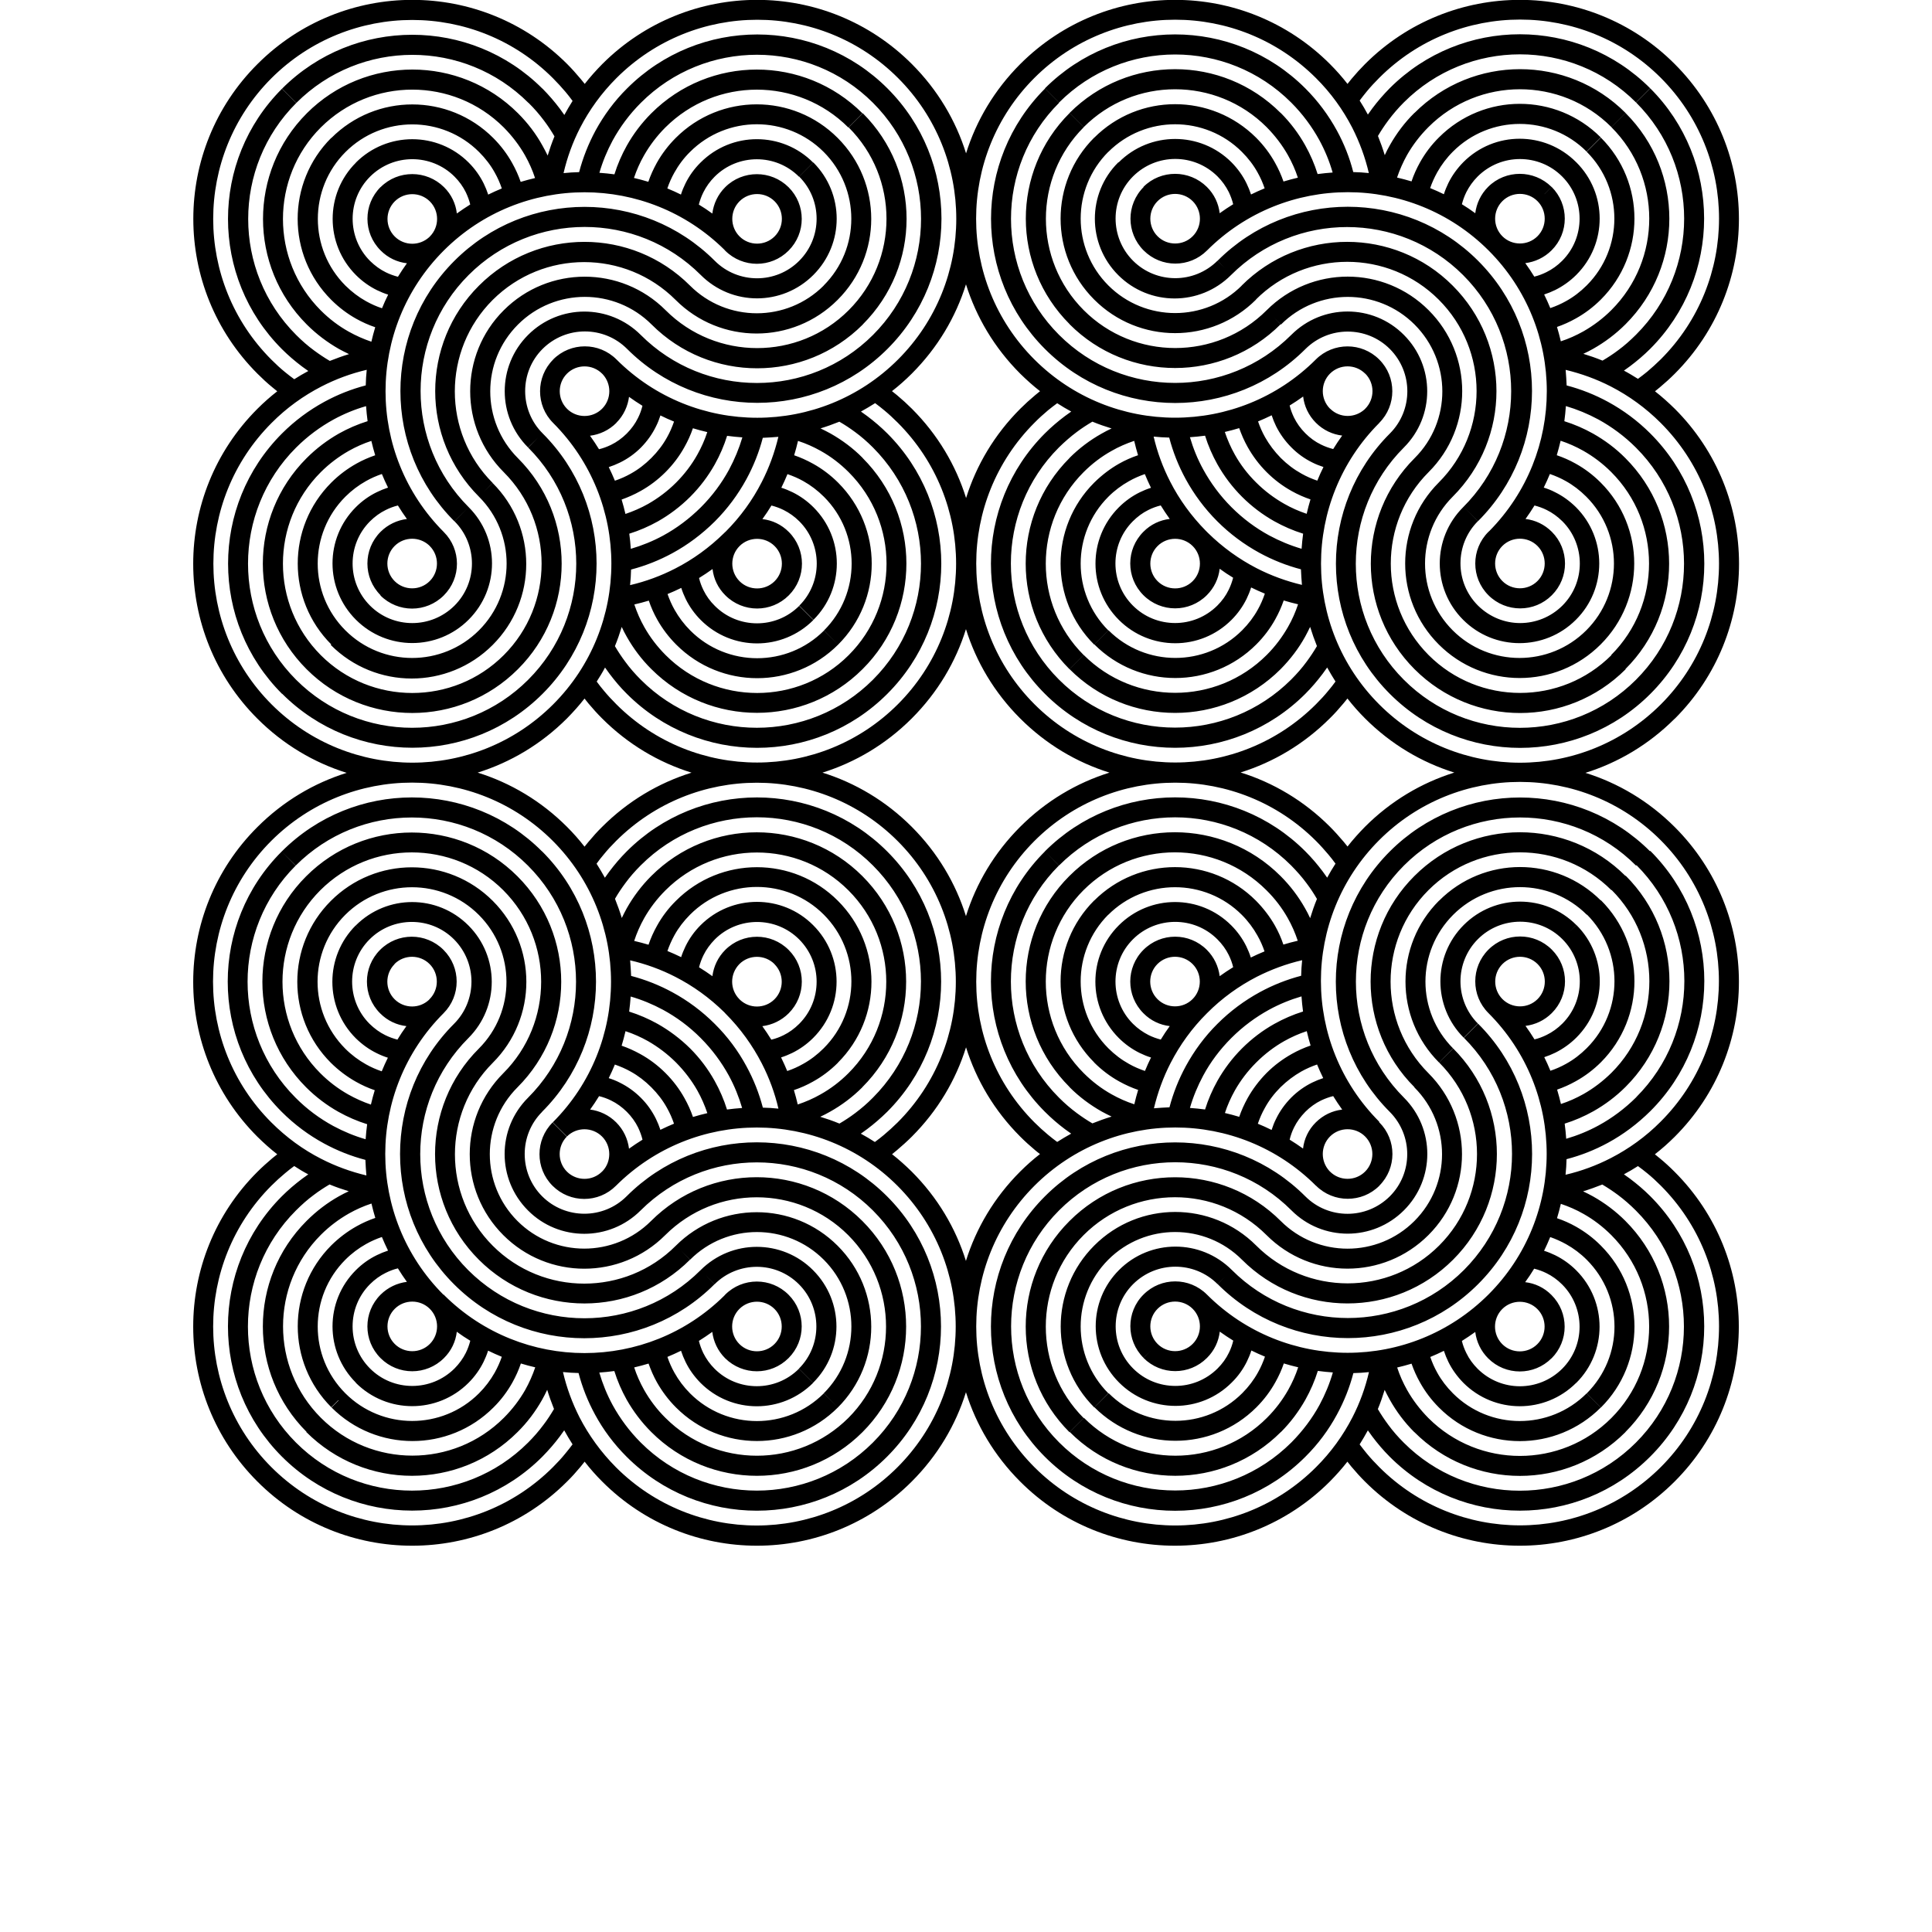 <?xml version="1.0" encoding="UTF-8"?>
<svg xmlns="http://www.w3.org/2000/svg" width="700pt" height="700pt" viewBox="0 0 700 700">
  <path d="M606.79 260.38c-9.379 9.379-20.508 15.938-32.355 19.637 11.844 3.695 22.973 10.254 32.355 19.637 15.5 15.5 23.254 35.812 23.254 56.082 0 20.312-7.75 40.621-23.254 56.125-2.305 2.305-4.691 4.41-7.195 6.359.598.477 1.191.953 1.75 1.43 1.906 1.551 3.695 3.219 5.406 4.93 15.5 15.5 23.254 35.812 23.254 56.082 0 20.312-7.75 40.621-23.254 56.125-15.5 15.5-35.812 23.254-56.082 23.254-20.312 0-40.621-7.75-56.125-23.254-1.668-1.668-3.301-3.457-4.93-5.406-.477-.598-.953-1.191-1.43-1.789-1.949 2.504-4.094 4.891-6.359 7.195-15.5 15.5-35.812 23.254-56.125 23.254s-40.621-7.75-56.082-23.254c-9.379-9.379-15.938-20.508-19.637-32.355-3.695 11.844-10.254 22.973-19.637 32.355l-2.543-2.543 2.543 2.543c-15.5 15.5-35.812 23.254-56.082 23.254-20.312 0-40.621-7.75-56.082-23.254-2.305-2.305-4.41-4.691-6.359-7.195-.477.598-.953 1.191-1.43 1.789-1.629 1.949-3.258 3.777-4.93 5.406-15.5 15.5-35.812 23.254-56.125 23.254s-40.621-7.75-56.082-23.254c-15.5-15.5-23.254-35.812-23.254-56.125s7.75-40.621 23.254-56.082c1.711-1.711 3.539-3.34 5.406-4.93.598-.477 1.191-.953 1.789-1.43-2.504-1.949-4.891-4.094-7.195-6.359-15.5-15.5-23.254-35.812-23.254-56.125s7.75-40.621 23.254-56.082l5.129 5.129-5.129-5.129c9.379-9.379 20.508-15.938 32.355-19.637-11.844-3.695-22.973-10.254-32.355-19.637-15.5-15.5-23.254-35.812-23.254-56.125s7.75-40.621 23.254-56.125c2.305-2.305 4.691-4.41 7.195-6.359-.598-.477-1.191-.953-1.75-1.43-1.906-1.551-3.695-3.219-5.406-4.93-15.5-15.5-23.254-35.812-23.254-56.125s7.75-40.621 23.254-56.082l5.129 5.129-5.129-5.129c15.5-15.5 35.812-23.254 56.082-23.254 20.312 0 40.621 7.75 56.125 23.254 1.668 1.668 3.301 3.496 4.93 5.445.477.598.953 1.152 1.43 1.75 1.949-2.504 4.094-4.891 6.359-7.195 15.5-15.5 35.812-23.254 56.082-23.254 20.312 0 40.582 7.75 56.082 23.254l-2.543 2.543 2.543-2.543c9.379 9.379 15.938 20.508 19.637 32.355 3.695-11.844 10.254-22.973 19.637-32.355 15.5-15.5 35.812-23.254 56.082-23.254 20.312 0 40.621 7.75 56.125 23.254 2.305 2.305 4.41 4.691 6.359 7.195.477-.598.953-1.191 1.43-1.789 1.629-1.949 3.258-3.734 4.93-5.406 15.5-15.5 35.812-23.254 56.125-23.254s40.621 7.75 56.082 23.254c15.5 15.5 23.254 35.812 23.254 56.082 0 20.312-7.75 40.621-23.254 56.125-1.711 1.711-3.539 3.379-5.406 4.93-.598.477-1.152.953-1.75 1.43 2.504 1.949 4.891 4.094 7.195 6.359 15.5 15.5 23.254 35.812 23.254 56.125s-7.75 40.621-23.254 56.125zM155.74 85.69c1.75-1.75 2.625-4.055 2.625-6.359 0-2.305-.875-4.609-2.625-6.359s-4.055-2.625-6.359-2.625c-2.305 0-4.609.875-6.359 2.625s-2.625 4.055-2.625 6.359c0 2.305.875 4.609 2.625 6.359s4.055 2.625 6.359 2.625c2.188 0 4.371-.797 6.082-2.344l.277-.277zm-15.301-15.301-2.543-2.582c3.18-3.18 7.312-4.731 11.488-4.731 4.133 0 8.309 1.59 11.488 4.731 2.703 2.664 4.254 6.043 4.652 9.539 1.59-1.152 3.219-2.227 4.848-3.258-.359-1.512-.914-2.981-1.59-4.41-.992-2.027-2.387-3.977-4.094-5.684-4.215-4.215-9.777-6.32-15.301-6.32-5.523 0-11.051 2.106-15.301 6.32-4.215 4.215-6.32 9.738-6.32 15.262 0 5.523 2.106 11.09 6.32 15.301 1.75 1.711 3.656 3.102 5.684 4.094 1.43.715 2.902 1.23 4.41 1.629 1.035-1.668 2.106-3.301 3.258-4.891-3.496-.398-6.875-1.949-9.539-4.652-3.18-3.18-4.769-7.312-4.769-11.488 0-4.172 1.59-8.309 4.769-11.488l2.543 2.582zm-6.359-6.359-5.129-5.129c5.644-5.644 13.039-8.465 20.43-8.465 7.394 0 14.785 2.82 20.43 8.465 2.266 2.266 4.094 4.848 5.445 7.59.637 1.312 1.191 2.664 1.629 4.016 1.629-.797 3.258-1.551 4.93-2.227-.676-1.988-1.512-3.894-2.543-5.723-1.469-2.664-3.379-5.168-5.684-7.473-6.676-6.676-15.461-10.016-24.207-10.016s-17.527 3.34-24.207 10.016c-6.676 6.676-10.016 15.461-10.016 24.207 0 8.785 3.34 17.527 10.016 24.207 2.305 2.266 4.809 4.172 7.473 5.644 1.867 1.035 3.777 1.906 5.762 2.543.676-1.668 1.43-3.34 2.227-4.93-1.391-.438-2.742-.992-4.055-1.629-2.742-1.352-5.324-3.18-7.59-5.445-5.644-5.644-8.465-12.996-8.465-20.391s2.82-14.785 8.465-20.391l5.129 5.129zm-14.031-14.031c8.109-8.109 18.723-12.164 29.332-12.164 10.613 0 21.227 4.055 29.332 12.164 2.742 2.742 5.047 5.805 6.875 9.102 1.23 2.188 2.266 4.492 3.059 6.797 1.75-.516 3.457-.992 5.207-1.391-.914-2.82-2.144-5.566-3.617-8.188-2.027-3.578-4.609-6.996-7.711-10.137-9.141-9.141-21.145-13.711-33.148-13.711s-23.969 4.57-33.148 13.711l-5.129-5.129 5.129 5.129c-9.141 9.141-13.711 21.145-13.711 33.148 0 12.004 4.57 24.008 13.711 33.148 3.102 3.102 6.481 5.644 10.098 7.672 2.625 1.469 5.406 2.703 8.227 3.656.398-1.75.875-3.496 1.391-5.246-2.387-.797-4.652-1.828-6.875-3.059-3.258-1.828-6.32-4.133-9.062-6.875-8.109-8.109-12.164-18.723-12.164-29.332 0-10.613 4.055-21.227 12.164-29.332zm-8.902-8.941c10.574-10.574 24.406-15.859 38.277-15.859 13.832 0 27.703 5.285 38.277 15.859 3.539 3.539 6.519 7.473 8.863 11.727.676 1.191 1.273 2.387 1.867 3.578.715-2.344 1.512-4.652 2.465-6.957-1.152-1.949-2.387-3.856-3.777-5.684-1.668-2.227-3.539-4.41-5.606-6.438h-.039c-11.605-11.605-26.828-17.41-42.051-17.41s-30.445 5.805-42.051 17.41c-11.645 11.605-17.449 26.828-17.449 42.051 0 15.223 5.805 30.445 17.41 42.051 2.106 2.106 4.254 3.977 6.481 5.606 1.828 1.352 3.734 2.625 5.684 3.777 2.305-.914 4.609-1.75 6.957-2.465-1.23-.598-2.426-1.191-3.656-1.867-4.172-2.387-8.109-5.324-11.645-8.863-10.574-10.574-15.859-24.406-15.859-38.238s5.285-27.703 15.859-38.277zm-3.816-3.816-5.129-5.129c13.039-13.039 30.09-19.516 47.18-19.516 17.051 0 34.145 6.519 47.141 19.516h.039c2.266 2.305 4.371 4.731 6.281 7.273.555.754 1.113 1.512 1.629 2.266.914-1.711 1.949-3.418 2.981-5.086-.836-1.152-1.711-2.266-2.582-3.301-1.352-1.59-2.863-3.258-4.531-4.93-14.07-14.07-32.512-21.105-50.996-21.105-18.441 0-36.887 7.035-50.996 21.105-14.07 14.07-21.105 32.555-21.105 50.996 0 18.441 7.035 36.926 21.105 50.996 1.629 1.629 3.258 3.141 4.93 4.492 1.074.875 2.188 1.75 3.34 2.582 1.668-1.074 3.379-2.066 5.086-2.981-.754-.516-1.512-1.074-2.266-1.629-2.582-1.949-5.008-4.016-7.273-6.281-13.039-13.039-19.555-30.09-19.555-47.18s6.519-34.145 19.555-47.18l5.129 5.129zm155.49 155.49c5.445-5.445 9.855-11.566 13.156-18.047 2.703-5.246 4.691-10.773 6.043-16.414-1.867.16-3.777.277-5.644.359-1.352 5.168-3.34 10.215-5.961 15.023-3.019 5.523-6.836 10.691-11.445 15.301-4.652 4.609-9.816 8.465-15.301 11.445-4.809 2.625-9.855 4.609-15.023 5.961-.039 1.867-.16 3.777-.359 5.644 5.644-1.312 11.168-3.34 16.414-6.043 6.359-3.258 12.32-7.551 17.688-12.84l.359-.359zm13.434-4.652c3.496.398 6.875 1.949 9.539 4.652 3.18 3.18 4.769 7.352 4.769 11.488 0 4.172-1.59 8.309-4.769 11.488-3.18 3.18-7.312 4.769-11.488 4.769-4.133 0-8.309-1.59-11.488-4.769-2.703-2.664-4.254-6.043-4.652-9.539-1.59 1.152-3.219 2.227-4.891 3.258.359 1.512.914 3.019 1.629 4.453.992 2.027 2.387 3.977 4.094 5.644 4.215 4.215 9.738 6.32 15.301 6.32 5.523 0 11.051-2.106 15.262-6.32l5.129 5.129c-5.644 5.644-13.039 8.465-20.391 8.465-7.394 0-14.746-2.82-20.391-8.465-2.266-2.266-4.094-4.848-5.445-7.59-.637-1.312-1.191-2.664-1.629-4.055-1.629.797-3.301 1.551-4.969 2.227.676 1.949 1.512 3.894 2.582 5.762 1.512 2.664 3.379 5.168 5.684 7.473 6.676 6.676 15.461 10.016 24.207 10.016 8.746 0 17.527-3.34 24.207-10.016l5.129 5.086c-8.109 8.109-18.723 12.164-29.332 12.164-10.613 0-21.227-4.055-29.332-12.164-2.742-2.742-5.047-5.805-6.875-9.062-1.23-2.188-2.266-4.492-3.059-6.875-1.75.516-3.457.992-5.246 1.391.953 2.863 2.144 5.606 3.656 8.266 2.027 3.578 4.57 6.957 7.711 10.098 9.141 9.141 21.145 13.711 33.148 13.711s24.008-4.57 33.148-13.711c9.141-9.141 13.711-21.145 13.711-33.148 0-12.004-4.57-24.008-13.711-33.148-3.141-3.141-6.519-5.684-10.137-7.711-2.625-1.469-5.367-2.703-8.227-3.617-.398 1.75-.875 3.496-1.391 5.207 2.344.797 4.609 1.828 6.836 3.059 3.301 1.828 6.359 4.133 9.102 6.875 8.109 8.109 12.164 18.723 12.164 29.332 0 10.613-4.055 21.227-12.164 29.332l-5.129-5.129c6.676-6.676 10.016-15.461 10.016-24.207s-3.34-17.527-10.016-24.207c-2.305-2.305-4.848-4.215-7.473-5.684-1.828-1.035-3.777-1.867-5.762-2.543-.676 1.668-1.43 3.301-2.227 4.93 1.391.438 2.742.992 4.055 1.629 2.742 1.352 5.324 3.18 7.59 5.445 5.644 5.644 8.465 12.996 8.465 20.391 0 7.394-2.82 14.785-8.465 20.391l-5.129-5.129c4.215-4.215 6.32-9.738 6.32-15.262 0-5.523-2.106-11.09-6.32-15.301-1.711-1.711-3.617-3.059-5.684-4.094-1.43-.715-2.902-1.23-4.41-1.629-.992 1.668-2.106 3.301-3.258 4.891zm4.41 22.496c1.75-1.75 2.625-4.055 2.625-6.359s-.875-4.609-2.625-6.359-4.055-2.625-6.359-2.625c-2.305 0-4.609.875-6.359 2.625s-2.625 4.055-2.625 6.359.875 4.609 2.625 6.359 4.055 2.625 6.359 2.625c2.305 0 4.609-.875 6.359-2.625zm16.613-55.367c1.191.555 2.387 1.191 3.578 1.828 4.215 2.387 8.188 5.324 11.688 8.863v.039c10.574 10.574 15.859 24.406 15.859 38.238s-5.285 27.703-15.859 38.238l-5.129-5.129 5.129 5.129c-10.574 10.574-24.406 15.859-38.277 15.859-13.832 0-27.703-5.285-38.277-15.859-3.539-3.496-6.481-7.434-8.863-11.645-.676-1.191-1.312-2.387-1.867-3.617-.715 2.344-1.512 4.652-2.465 6.957 1.113 1.906 2.387 3.816 3.777 5.684 1.629 2.227 3.496 4.371 5.606 6.481 11.605 11.605 26.828 17.41 42.051 17.41 15.223 0 30.445-5.805 42.051-17.41 11.605-11.605 17.41-26.828 17.41-42.051 0-15.223-5.805-30.445-17.41-42.094-2.106-2.106-4.254-3.977-6.481-5.606-1.828-1.352-3.734-2.625-5.684-3.734-2.266.914-4.609 1.75-6.957 2.465zm14.668-6.082c.754.516 1.512 1.074 2.266 1.629 2.582 1.949 5.008 4.016 7.273 6.281 13.039 13.039 19.555 30.129 19.555 47.18s-6.519 34.145-19.555 47.18c-13.039 13.039-30.09 19.555-47.18 19.555-17.051 0-34.145-6.519-47.18-19.555-2.266-2.227-4.332-4.691-6.281-7.273-.555-.754-1.113-1.512-1.629-2.266-.914 1.75-1.949 3.418-3.019 5.086.836 1.152 1.711 2.266 2.625 3.34 1.312 1.59 2.82 3.219 4.492 4.891 14.07 14.07 32.555 21.105 50.996 21.105s36.926-7.035 50.996-21.105c14.07-14.07 21.105-32.555 21.105-50.996 0-18.441-7.035-36.887-21.105-50.996-1.668-1.668-3.301-3.18-4.891-4.492-1.074-.914-2.188-1.75-3.34-2.625-1.668 1.074-3.379 2.066-5.086 3.019zm11.25-7.394c.598.477 1.191.953 1.789 1.43 1.949 1.629 3.734 3.258 5.406 4.93 9.379 9.379 15.938 20.508 19.637 32.355 3.695-11.844 10.254-22.973 19.637-32.355 1.668-1.668 3.457-3.301 5.406-4.93.598-.477 1.152-.953 1.75-1.43-2.504-1.949-4.891-4.094-7.195-6.359-9.379-9.379-15.938-20.551-19.637-32.355-3.695 11.844-10.254 22.973-19.637 32.355-2.305 2.305-4.691 4.41-7.195 6.359zm26.789 86.211c-3.695 11.844-10.254 22.973-19.637 32.355l-2.543-2.543 2.543 2.543c-9.379 9.379-20.508 15.938-32.355 19.637 11.844 3.695 22.973 10.254 32.355 19.637l-2.543 2.543 2.543-2.543c9.379 9.379 15.938 20.508 19.637 32.355 3.695-11.844 10.254-22.973 19.637-32.355 9.379-9.379 20.508-15.938 32.355-19.637-11.844-3.695-22.973-10.254-32.355-19.637l2.543-2.543-2.543 2.543c-9.379-9.379-15.938-20.508-19.637-32.355zm-99.488 51.988c-11.844-3.695-22.973-10.254-32.355-19.637-1.668-1.668-3.301-3.457-4.93-5.406-.477-.598-.953-1.191-1.43-1.789-1.949 2.504-4.094 4.891-6.359 7.195-9.379 9.379-20.508 15.938-32.355 19.637 11.844 3.695 22.973 10.254 32.355 19.637 2.305 2.305 4.41 4.691 6.359 7.195.477-.598.953-1.191 1.43-1.75 1.629-1.949 3.258-3.777 4.93-5.406 9.379-9.379 20.508-15.938 32.355-19.637zm-22.578-136.25c-.438 3.457-1.949 6.836-4.609 9.5v.039c-2.664 2.664-6.043 4.215-9.539 4.652 1.152 1.59 2.227 3.219 3.258 4.891 1.512-.359 2.981-.914 4.371-1.59 2.027-.992 3.977-2.387 5.684-4.094 1.711-1.711 3.102-3.656 4.094-5.684.715-1.43 1.23-2.902 1.59-4.371-1.668-1.035-3.301-2.106-4.891-3.258zm-22.496 4.41c1.75 1.75 4.055 2.625 6.359 2.625s4.609-.875 6.359-2.625 2.625-4.055 2.625-6.359c0-2.188-.797-4.371-2.344-6.082l-.277-.277c-1.75-1.75-4.055-2.625-6.359-2.625-2.305 0-4.609.875-6.359 2.625s-2.625 4.055-2.625 6.359c0 2.305.875 4.609 2.625 6.359zm33.863 2.426c-.438 1.352-.953 2.703-1.629 4.016-1.352 2.781-3.18 5.324-5.445 7.633-2.266 2.266-4.848 4.094-7.633 5.445-1.312.637-2.664 1.191-4.016 1.629.797 1.629 1.551 3.301 2.227 4.93 1.988-.676 3.894-1.512 5.723-2.543 2.664-1.469 5.168-3.379 7.473-5.684 2.305-2.305 4.215-4.809 5.684-7.473 1.035-1.828 1.867-3.777 2.543-5.723-1.668-.676-3.34-1.43-4.93-2.227zm11.766 4.652c-.797 2.344-1.828 4.609-3.059 6.797-1.828 3.301-4.133 6.359-6.875 9.102-2.742 2.742-5.805 5.047-9.102 6.875-2.188 1.23-4.492 2.227-6.797 3.059.516 1.711.992 3.457 1.391 5.207 2.82-.953 5.566-2.144 8.188-3.617 3.617-2.066 7.035-4.609 10.137-7.711 3.102-3.102 5.684-6.519 7.711-10.137 1.469-2.625 2.703-5.367 3.617-8.188-1.75-.398-3.496-.875-5.207-1.391zm12.402 2.703c-1.113 3.578-2.625 7.074-4.492 10.414-2.387 4.215-5.324 8.148-8.863 11.688-3.578 3.578-7.512 6.519-11.688 8.902-3.34 1.867-6.836 3.379-10.414 4.492.238 1.828.438 3.656.555 5.484 4.055-1.191 7.988-2.781 11.727-4.809 4.891-2.664 9.461-6.082 13.633-10.215 4.172-4.172 7.551-8.746 10.215-13.633 2.027-3.777 3.656-7.711 4.848-11.727-1.828-.121-3.656-.316-5.484-.555zm-108.04 39.668c-1.711-1.551-3.894-2.344-6.082-2.344-2.305 0-4.609.875-6.359 2.625s-2.625 4.055-2.625 6.359c0 2.305.875 4.609 2.625 6.359s4.055 2.625 6.359 2.625c2.305 0 4.609-.875 6.359-2.625s2.625-4.055 2.625-6.359c0-2.305-.875-4.609-2.625-6.359l-.277-.277zm-14.984 15.582-2.543 2.543c-3.18-3.18-4.769-7.312-4.769-11.488 0-4.172 1.59-8.309 4.769-11.488 2.664-2.664 6.043-4.215 9.539-4.652-1.152-1.59-2.227-3.219-3.258-4.891-1.512.359-2.981.914-4.41 1.629-2.027.992-3.977 2.387-5.684 4.094-4.215 4.215-6.32 9.738-6.32 15.301 0 5.523 2.106 11.051 6.32 15.262l-5.129 5.129 5.129-5.129c4.215 4.215 9.738 6.32 15.301 6.32 5.523 0 11.051-2.106 15.301-6.32 4.215-4.215 6.32-9.738 6.32-15.262 0-5.523-2.106-11.09-6.32-15.301l5.086-5.129-5.129 5.129c-13.039-13.039-19.555-30.09-19.555-47.18s6.519-34.145 19.555-47.18c13.039-13.039 30.09-19.555 47.18-19.555 17.051 0 34.145 6.519 47.18 19.555l-2.266 2.266 2.266-2.266c4.215 4.215 9.777 6.32 15.301 6.32s11.051-2.106 15.262-6.32c4.215-4.215 6.32-9.738 6.32-15.262 0-5.523-2.106-11.051-6.32-15.262l5.129-5.129c5.644 5.644 8.465 13.039 8.465 20.391 0 7.394-2.82 14.746-8.465 20.391s-13.039 8.465-20.391 8.465c-7.394 0-14.746-2.82-20.391-8.465-11.605-11.605-26.828-17.41-42.051-17.41-15.223 0-30.445 5.805-42.051 17.41-11.605 11.605-17.41 26.828-17.41 42.051s5.805 30.445 17.41 42.051c5.644 5.644 8.465 12.996 8.465 20.391 0 7.394-2.82 14.746-8.465 20.391-5.644 5.644-13.039 8.465-20.43 8.465-7.394 0-14.785-2.82-20.43-8.465-5.644-5.644-8.465-13.039-8.465-20.391 0-7.394 2.82-14.746 8.465-20.391 2.266-2.266 4.848-4.094 7.633-5.445 1.312-.637 2.664-1.191 4.016-1.629-.797-1.629-1.551-3.258-2.227-4.93-1.988.676-3.894 1.512-5.723 2.543-2.703 1.512-5.246 3.418-7.512 5.684-6.676 6.676-10.016 15.461-10.016 24.207 0 8.785 3.34 17.527 10.016 24.207 6.676 6.676 15.461 10.016 24.207 10.016s17.527-3.34 24.207-10.016c6.676-6.676 10.016-15.461 10.016-24.207 0-8.746-3.34-17.527-10.016-24.207-10.574-10.574-15.859-24.406-15.859-38.238s5.285-27.703 15.859-38.238c10.574-10.574 24.406-15.859 38.238-15.859s27.664 5.285 38.238 15.859c6.676 6.676 15.461 10.016 24.207 10.016 8.746 0 17.527-3.34 24.207-10.016v-.039c6.676-6.676 10.016-15.422 10.016-24.207 0-8.746-3.34-17.527-10.016-24.207l5.129-5.129-5.129 5.129c-6.676-6.676-15.461-10.016-24.207-10.016-8.746 0-17.527 3.34-24.207 10.016-2.305 2.266-4.172 4.809-5.684 7.512-1.035 1.828-1.867 3.734-2.543 5.723 1.668.676 3.34 1.43 4.93 2.227.438-1.391.992-2.742 1.629-4.016 1.352-2.742 3.18-5.324 5.484-7.59 5.644-5.644 12.996-8.465 20.391-8.465s14.785 2.82 20.391 8.465l-5.129 5.129c-4.215-4.215-9.738-6.32-15.262-6.32-5.523 0-11.09 2.106-15.301 6.32-1.711 1.711-3.059 3.617-4.094 5.684-.715 1.43-1.23 2.902-1.629 4.41 1.668.992 3.301 2.106 4.891 3.258.438-3.496 1.988-6.875 4.652-9.539 3.18-3.18 7.352-4.731 11.488-4.731 4.172 0 8.309 1.59 11.488 4.731 3.18 3.18 4.769 7.312 4.769 11.488 0 4.172-1.59 8.309-4.769 11.488-3.18 3.18-7.312 4.769-11.488 4.769-4.133 0-8.309-1.59-11.488-4.769l-.316-.359c-14.031-13.832-32.355-20.789-50.637-20.789-18.441 0-36.926 7.035-50.996 21.105-14.07 14.07-21.105 32.512-21.105 50.996 0 18.441 7.035 36.887 21.105 50.996 3.18 3.18 4.769 7.312 4.769 11.488 0 4.172-1.59 8.309-4.769 11.488-3.18 3.18-7.352 4.769-11.488 4.769-4.133 0-8.309-1.59-11.488-4.769zm-17.848 17.848-2.543 2.543c-8.109-8.109-12.164-18.723-12.164-29.332 0-10.613 4.055-21.227 12.164-29.332 2.781-2.781 5.844-5.047 9.102-6.875 2.188-1.23 4.492-2.227 6.797-3.019-.516-1.75-.992-3.457-1.391-5.207-2.82.914-5.566 2.144-8.188 3.617-3.617 2.066-7.035 4.609-10.137 7.711-9.141 9.141-13.711 21.145-13.711 33.148s4.57 23.969 13.711 33.148c9.141 9.141 21.145 13.711 33.148 13.711s24.008-4.57 33.148-13.711c9.141-9.141 13.711-21.145 13.711-33.148s-4.57-24.008-13.711-33.148c-8.109-8.109-12.164-18.723-12.164-29.332 0-10.613 4.055-21.266 12.164-29.332 8.109-8.109 18.723-12.164 29.332-12.164 10.613 0 21.227 4.055 29.332 12.164 9.141 9.141 21.145 13.711 33.148 13.711 12.004 0 24.008-4.57 33.148-13.711s13.711-21.145 13.711-33.148c0-12.004-4.57-23.969-13.711-33.109l5.129-5.129c10.574 10.574 15.859 24.406 15.859 38.277 0 13.832-5.285 27.664-15.859 38.238v.039c-10.574 10.574-24.406 15.859-38.277 15.859-13.832 0-27.664-5.285-38.238-15.859l2.266-2.266-2.266 2.266c-6.676-6.676-15.461-10.016-24.207-10.016s-17.527 3.34-24.207 10.016c-6.719 6.719-10.055 15.461-10.055 24.207s3.34 17.527 10.016 24.207l-3.141 3.141 3.141-3.141c10.574 10.574 15.859 24.406 15.859 38.238s-5.285 27.703-15.859 38.238c-10.574 10.574-24.406 15.859-38.277 15.859-13.832 0-27.703-5.285-38.277-15.859-10.574-10.574-15.859-24.406-15.859-38.238s5.285-27.664 15.859-38.238c3.578-3.578 7.512-6.519 11.688-8.902 3.34-1.867 6.836-3.379 10.414-4.492-.238-1.828-.438-3.656-.555-5.445-4.055 1.152-7.988 2.781-11.727 4.809-4.848 2.664-9.461 6.043-13.633 10.215-11.605 11.605-17.41 26.828-17.41 42.051 0 15.223 5.805 30.445 17.41 42.051l-5.129 5.129 5.129-5.129c11.605 11.605 26.828 17.41 42.051 17.41s30.445-5.805 42.051-17.41c11.605-11.605 17.41-26.828 17.41-42.051 0-15.223-5.805-30.445-17.41-42.051l3.496-3.539-3.539 3.496c-5.644-5.644-8.465-12.996-8.465-20.391 0-7.394 2.82-14.746 8.465-20.391 5.644-5.644 13.039-8.465 20.391-8.465 7.394 0 14.785 2.82 20.43 8.465 11.605 11.605 26.828 17.41 42.094 17.41 15.223 0 30.445-5.805 42.051-17.41 11.605-11.605 17.41-26.828 17.41-42.051 0-15.223-5.805-30.445-17.41-42.051s-26.828-17.41-42.051-17.41-30.445 5.805-42.051 17.41c-4.172 4.172-7.551 8.785-10.215 13.633-2.027 3.777-3.656 7.711-4.809 11.727 1.828.121 3.656.316 5.445.555 1.113-3.578 2.625-7.074 4.492-10.414 2.344-4.172 5.324-8.148 8.863-11.688 10.574-10.574 24.406-15.859 38.238-15.859s27.703 5.285 38.277 15.859l-5.129 5.129c-9.141-9.141-21.145-13.711-33.148-13.711s-23.969 4.57-33.148 13.711c-3.059 3.059-5.644 6.481-7.711 10.098-1.512 2.625-2.703 5.367-3.656 8.188 1.75.398 3.496.875 5.207 1.391.797-2.344 1.828-4.609 3.059-6.836 1.828-3.258 4.133-6.32 6.875-9.062 8.109-8.109 18.723-12.164 29.332-12.164 10.613 0 21.227 4.055 29.332 12.164 8.109 8.109 12.164 18.723 12.164 29.332 0 10.613-4.055 21.227-12.164 29.332l-.039.039c-8.109 8.109-18.723 12.164-29.332 12.164-10.613 0-21.227-4.055-29.332-12.164l5.129-5.129-5.129 5.129c-9.141-9.141-21.145-13.711-33.148-13.711s-23.969 4.57-33.148 13.711c-9.141 9.141-13.711 21.145-13.711 33.148 0 12.004 4.57 24.008 13.711 33.148l-3.301 3.301 3.301-3.258c8.109 8.109 12.164 18.723 12.164 29.332 0 10.613-4.055 21.227-12.164 29.332-8.109 8.109-18.723 12.164-29.332 12.164-10.613 0-21.227-4.055-29.332-12.164l2.543-2.543zm-20.391 20.43c-13.039-13.039-19.555-30.09-19.555-47.18 0-17.051 6.519-34.145 19.555-47.18 4.609-4.609 9.777-8.426 15.301-11.445 4.809-2.625 9.855-4.609 15.023-5.961.039-1.867.16-3.777.359-5.644-5.644 1.312-11.168 3.34-16.414 6.043-6.481 3.34-12.602 7.711-18.047 13.195-14.07 14.07-21.105 32.555-21.105 50.996s7.035 36.926 21.105 50.996c14.07 14.07 32.555 21.105 50.996 21.105 18.441 0 36.926-7.035 50.996-21.105 14.07-14.07 21.105-32.555 21.105-50.996s-7.035-36.887-21.105-50.996c-3.18-3.18-4.731-7.312-4.731-11.488 0-4.133 1.59-8.309 4.731-11.445v-.039c3.18-3.18 7.312-4.769 11.488-4.769 4.172 0 8.309 1.59 11.488 4.769 14.07 14.07 32.555 21.105 50.996 21.105 18.441 0 36.926-7.035 50.996-21.105 14.07-14.07 21.105-32.555 21.105-50.996 0-18.441-7.035-36.926-21.105-50.996-14.07-14.07-32.555-21.105-50.996-21.105-18.441 0-36.887 7.035-50.996 21.105-5.484 5.484-9.855 11.566-13.195 18.047-2.703 5.246-4.691 10.773-6 16.414 1.867-.199 3.777-.316 5.644-.359 1.352-5.168 3.34-10.215 5.922-15.023 3.019-5.523 6.797-10.691 11.445-15.301 13.039-13.039 30.09-19.555 47.18-19.555 17.051 0 34.145 6.519 47.18 19.555l-5.129 5.129 5.129-5.129c13.039 13.039 19.555 30.09 19.555 47.18 0 17.051-6.519 34.145-19.555 47.18-13.039 13.039-30.09 19.555-47.18 19.555-17.051 0-34.145-6.519-47.18-19.555l2.543-2.543-2.543 2.543c-4.215-4.215-9.738-6.32-15.301-6.32-5.523 0-11.051 2.106-15.301 6.32-4.215 4.215-6.32 9.738-6.32 15.301 0 5.523 2.106 11.09 6.32 15.301 13.039 13.039 19.555 30.09 19.555 47.18 0 17.051-6.519 34.145-19.555 47.18-13.039 13.039-30.09 19.555-47.18 19.555-17.051 0-34.145-6.519-47.18-19.555zm165.75-165.75c1.75 1.75 4.055 2.625 6.359 2.625 2.305 0 4.609-.875 6.359-2.625s2.625-4.055 2.625-6.359c0-2.305-.875-4.609-2.625-6.359s-4.055-2.625-6.359-2.625c-2.305 0-4.609.875-6.359 2.625s-2.625 4.055-2.625 6.359c0 2.305.875 4.609 2.625 6.359zm-112.21 388.57c-1.75-1.75-4.055-2.625-6.359-2.625s-4.609.875-6.359 2.625-2.625 4.055-2.625 6.359c0 2.305.875 4.609 2.625 6.359s4.055 2.625 6.359 2.625 4.609-.875 6.359-2.625 2.625-4.055 2.625-6.359c0-2.305-.875-4.609-2.625-6.359zm-17.848 17.848c-3.18-3.18-4.769-7.312-4.769-11.488 0-4.172 1.59-8.309 4.769-11.488 2.664-2.664 6.043-4.215 9.539-4.652-1.152-1.59-2.227-3.219-3.258-4.891-1.512.359-2.981.914-4.41 1.629-2.027.992-3.977 2.387-5.684 4.094-4.215 4.215-6.32 9.738-6.32 15.301 0 5.523 2.106 11.051 6.32 15.262l-5.129 5.129 5.129-5.129c4.215 4.215 9.738 6.32 15.301 6.32 5.523 0 11.051-2.106 15.301-6.32 1.711-1.711 3.102-3.656 4.094-5.644.715-1.43 1.23-2.902 1.629-4.41-1.668-.992-3.301-2.106-4.891-3.258-.398 3.496-1.949 6.875-4.652 9.539-3.18 3.18-7.352 4.769-11.488 4.769-4.172 0-8.309-1.59-11.488-4.769zm-8.941 8.902c-5.644-5.644-8.465-13.039-8.465-20.391 0-7.394 2.82-14.746 8.465-20.391 2.266-2.266 4.848-4.094 7.633-5.445 1.312-.637 2.664-1.191 4.016-1.629-.797-1.629-1.551-3.301-2.227-4.93-1.988.676-3.894 1.512-5.723 2.543-2.703 1.512-5.207 3.379-7.512 5.684-6.676 6.676-10.016 15.461-10.016 24.207 0 8.785 3.34 17.527 10.016 24.207 6.676 6.676 15.461 10.016 24.207 10.016s17.527-3.34 24.207-10.016c2.305-2.305 4.172-4.809 5.684-7.473 1.035-1.867 1.906-3.777 2.582-5.762-1.668-.676-3.34-1.43-4.969-2.227-.438 1.391-.992 2.742-1.629 4.055-1.352 2.742-3.18 5.324-5.445 7.59-5.644 5.644-13.039 8.465-20.43 8.465-7.394 0-14.785-2.82-20.43-8.465zm-6.359 6.359-2.543 2.543c-8.109-8.109-12.164-18.723-12.164-29.332 0-10.613 4.055-21.227 12.164-29.332 2.781-2.742 5.844-5.047 9.102-6.875 2.188-1.23 4.492-2.266 6.836-3.059-.516-1.711-.992-3.457-1.391-5.207-2.82.914-5.566 2.144-8.188 3.617-3.617 2.066-7.035 4.609-10.137 7.711-9.141 9.141-13.711 21.145-13.711 33.148s4.57 24.008 13.711 33.148c9.141 9.141 21.145 13.711 33.148 13.711 12.004 0 24.008-4.57 33.148-13.711 3.102-3.102 5.684-6.519 7.711-10.055 1.469-2.625 2.703-5.406 3.656-8.227-1.75-.398-3.496-.875-5.207-1.391-.797 2.387-1.828 4.652-3.059 6.875-1.828 3.258-4.094 6.32-6.875 9.062-8.109 8.109-18.723 12.164-29.332 12.164-10.613 0-21.227-4.055-29.332-12.164l2.543-2.543zm-8.508 8.508-2.981 2.981c-10.574-10.574-15.859-24.406-15.859-38.238s5.285-27.664 15.859-38.238c3.578-3.578 7.512-6.559 11.688-8.902 1.191-.676 2.387-1.273 3.578-1.828-2.344-.715-4.652-1.512-6.957-2.465-1.949 1.152-3.856 2.387-5.684 3.777-2.227 1.629-4.371 3.539-6.481 5.644-11.605 11.605-17.41 26.828-17.41 42.051s5.805 30.445 17.41 42.051c11.605 11.605 26.828 17.41 42.051 17.41 15.223 0 30.445-5.805 42.051-17.41 2.027-2.027 3.894-4.172 5.606-6.481 1.391-1.828 2.625-3.734 3.777-5.684-.914-2.305-1.75-4.609-2.465-6.957-.555 1.23-1.191 2.426-1.867 3.656-2.387 4.215-5.324 8.148-8.863 11.645-10.574 10.574-24.406 15.859-38.277 15.859-13.832 0-27.703-5.285-38.277-15.859l2.981-2.981zm-11.926 11.926c-13.039-13.039-19.555-30.09-19.555-47.18 0-17.051 6.519-34.145 19.555-47.18 2.266-2.266 4.691-4.332 7.273-6.281.754-.555 1.512-1.113 2.266-1.629-1.75-.914-3.457-1.949-5.086-3.019-1.152.836-2.266 1.711-3.34 2.625-1.668 1.391-3.301 2.863-4.93 4.492-14.07 14.07-21.105 32.555-21.105 50.996s7.035 36.926 21.105 50.996c14.07 14.07 32.555 21.105 50.996 21.105 18.441 0 36.926-7.035 50.996-21.105 1.668-1.668 3.18-3.301 4.492-4.93.914-1.113 1.789-2.188 2.625-3.34-1.074-1.668-2.066-3.379-3.019-5.086-.516.754-1.074 1.512-1.629 2.266-1.867 2.504-3.977 4.93-6.281 7.273-12.996 13.039-30.09 19.555-47.18 19.555-17.051 0-34.145-6.519-47.18-19.555zm58.668-58.668.316.359c14.031 13.832 32.355 20.789 50.637 20.789 18.324 0 36.605-6.918 50.637-20.789l.316-.359c3.18-3.18 7.312-4.769 11.488-4.769 4.172 0 8.309 1.59 11.488 4.769 3.18 3.18 4.769 7.312 4.769 11.488 0 4.172-1.59 8.309-4.769 11.488-3.18 3.18-7.312 4.769-11.488 4.769-4.133 0-8.309-1.59-11.488-4.731-2.664-2.664-4.215-6.043-4.652-9.539-1.59 1.152-3.219 2.227-4.848 3.258.359 1.512.914 2.981 1.59 4.41 1.035 2.066 2.387 3.977 4.094 5.684 4.215 4.215 9.738 6.32 15.301 6.32 5.523 0 11.051-2.106 15.262-6.32l5.129 5.129c-5.644 5.644-13.039 8.465-20.391 8.465-7.394 0-14.746-2.82-20.391-8.465-2.266-2.305-4.094-4.848-5.445-7.633-.637-1.312-1.191-2.664-1.629-4.016-1.629.797-3.301 1.551-4.93 2.227.676 1.988 1.512 3.894 2.543 5.723 1.512 2.703 3.418 5.246 5.684 7.512 6.676 6.676 15.461 10.016 24.207 10.016s17.527-3.34 24.207-10.016l5.129 5.086-5.129-5.129c6.676-6.676 10.016-15.461 10.016-24.207 0-8.746-3.34-17.527-10.016-24.207-6.676-6.676-15.461-10.016-24.207-10.016s-17.527 3.34-24.207 10.016l-3.301-3.301 3.258 3.301c-10.574 10.574-24.406 15.859-38.238 15.859s-27.703-5.285-38.277-15.859c-10.574-10.574-15.859-24.406-15.859-38.238s5.285-27.703 15.859-38.238c6.676-6.676 10.016-15.461 10.016-24.246 0-8.746-3.34-17.527-10.016-24.207-6.676-6.676-15.461-10.016-24.207-10.016s-17.527 3.34-24.207 10.016c-6.676 6.676-10.016 15.461-10.016 24.207 0 8.785 3.34 17.527 10.016 24.246 2.305 2.305 4.809 4.172 7.512 5.684 1.828 1.035 3.734 1.867 5.723 2.543.676-1.668 1.43-3.301 2.227-4.93-1.391-.438-2.742-.992-4.016-1.629-2.781-1.352-5.324-3.18-7.633-5.445-5.644-5.644-8.465-13.039-8.465-20.43 0-7.394 2.82-14.785 8.465-20.43l2.582 2.543-2.543-2.543c5.644-5.644 13.039-8.465 20.391-8.465 7.394 0 14.746 2.82 20.391 8.465s8.465 13.039 8.465 20.43c0 7.394-2.82 14.746-8.465 20.391l-4.371-4.371 4.371 4.371c-11.645 11.645-17.449 26.828-17.449 42.051 0 15.223 5.805 30.445 17.41 42.051 11.645 11.605 26.828 17.41 42.094 17.41 15.223 0 30.445-5.805 42.051-17.41 5.644-5.644 12.996-8.465 20.391-8.465s14.785 2.82 20.391 8.465c5.644 5.644 8.465 13.039 8.465 20.391 0 7.394-2.82 14.785-8.465 20.391l-5.129-5.129c4.215-4.215 6.32-9.738 6.32-15.262s-2.106-11.09-6.32-15.301c-4.215-4.215-9.738-6.32-15.262-6.32-5.523 0-11.09 2.106-15.301 6.32l-3.301-3.301 3.258 3.301c-13.039 13.039-30.09 19.555-47.18 19.555s-34.145-6.519-47.18-19.555c-13.039-13.039-19.555-30.09-19.555-47.18s6.519-34.145 19.555-47.18c4.215-4.215 6.32-9.777 6.32-15.301 0-5.523-2.106-11.051-6.32-15.301-4.215-4.215-9.738-6.32-15.301-6.32-5.523 0-11.09 2.106-15.301 6.32-4.215 4.215-6.32 9.738-6.32 15.301 0 5.523 2.106 11.09 6.32 15.301 1.75 1.711 3.656 3.102 5.684 4.094 1.43.715 2.902 1.23 4.41 1.629.992-1.668 2.106-3.301 3.258-4.891-3.496-.398-6.875-1.949-9.539-4.652-3.18-3.18-4.769-7.312-4.769-11.488 0-4.172 1.59-8.309 4.769-11.488 3.18-3.18 7.312-4.769 11.488-4.769 4.133 0 8.309 1.59 11.488 4.769 3.18 3.18 4.769 7.312 4.769 11.488 0 4.172-1.59 8.309-4.769 11.488-14.07 14.07-21.105 32.512-21.105 50.996 0 18.441 7.035 36.926 21.105 50.996zm101.95-101.95-.316-.359c-5.406-5.324-11.367-9.578-17.727-12.84-5.246-2.703-10.773-4.691-16.414-6 .16 1.867.277 3.777.359 5.644 5.168 1.352 10.215 3.34 15.023 5.961 5.484 2.981 10.652 6.797 15.301 11.445 4.652 4.609 8.465 9.777 11.445 15.301 2.625 4.809 4.609 9.855 5.961 15.023 1.867.039 3.777.16 5.644.359-1.312-5.644-3.34-11.168-6.043-16.414-3.34-6.481-7.711-12.602-13.156-18.047zm-4.652-13.434c.438-3.496 1.988-6.875 4.652-9.539 3.18-3.18 7.312-4.769 11.488-4.769 4.172 0 8.309 1.59 11.488 4.769l-5.129 5.129 5.129-5.129c3.18 3.18 4.769 7.312 4.769 11.488 0 4.172-1.59 8.309-4.769 11.488-2.664 2.664-6.082 4.215-9.539 4.652 1.152 1.59 2.227 3.219 3.258 4.891 1.512-.359 3.019-.914 4.453-1.629 2.027-.992 3.934-2.387 5.644-4.094 4.215-4.215 6.32-9.738 6.32-15.301 0-5.523-2.106-11.051-6.32-15.301-4.215-4.215-9.738-6.32-15.262-6.32-5.523 0-11.09 2.106-15.301 6.32-1.711 1.75-3.102 3.656-4.094 5.684-.715 1.43-1.23 2.902-1.629 4.41 1.668 1.035 3.301 2.106 4.891 3.258zm22.496-4.41c-1.75-1.75-4.055-2.625-6.359-2.625-2.305 0-4.609.875-6.359 2.625-1.75 1.789-2.625 4.094-2.625 6.359 0 2.305.875 4.609 2.625 6.359l.277.277c1.711 1.59 3.894 2.387 6.082 2.387 2.305 0 4.609-.875 6.359-2.625s2.625-4.055 2.625-6.359c0-2.305-.875-4.609-2.625-6.359zm-33.863-2.387c.438-1.391.992-2.742 1.629-4.055 1.352-2.781 3.18-5.367 5.445-7.633 5.644-5.644 13.039-8.465 20.43-8.465 7.394 0 14.785 2.82 20.391 8.465 5.644 5.644 8.465 13.039 8.465 20.43 0 7.394-2.82 14.746-8.465 20.391-2.266 2.266-4.848 4.094-7.59 5.445-1.312.637-2.664 1.191-4.055 1.629.797 1.629 1.551 3.301 2.227 4.93 1.988-.676 3.894-1.512 5.762-2.582 2.664-1.469 5.168-3.379 7.473-5.684 6.676-6.676 10.016-15.461 10.016-24.207s-3.34-17.527-10.016-24.207l5.129-5.129-5.129 5.129c-6.676-6.676-15.461-10.016-24.207-10.016-8.746 0-17.527 3.34-24.207 10.016-2.305 2.305-4.215 4.809-5.684 7.473-1.035 1.867-1.867 3.777-2.543 5.723 1.668.676 3.34 1.43 4.969 2.227zm-11.766-4.652c.797-2.344 1.828-4.652 3.059-6.836 1.828-3.301 4.133-6.359 6.875-9.062 8.109-8.109 18.723-12.164 29.332-12.164 10.613 0 21.227 4.055 29.332 12.164 8.109 8.109 12.164 18.723 12.164 29.332 0 10.613-4.055 21.227-12.164 29.332v.039c-2.742 2.742-5.805 5.047-9.062 6.836-2.188 1.23-4.492 2.266-6.875 3.059.516 1.711.992 3.457 1.391 5.207 2.863-.953 5.606-2.144 8.266-3.656 3.617-2.027 6.996-4.57 10.098-7.672 9.141-9.141 13.711-21.145 13.711-33.148s-4.57-23.969-13.711-33.109l5.129-5.129-5.129 5.129c-9.141-9.141-21.145-13.711-33.148-13.711s-23.969 4.57-33.148 13.711c-3.102 3.102-5.684 6.519-7.711 10.098-1.469 2.625-2.703 5.406-3.617 8.227 1.75.398 3.496.875 5.246 1.391zm-9.738-9.578c.555-1.191 1.191-2.387 1.828-3.578 2.387-4.215 5.324-8.148 8.863-11.688 10.574-10.574 24.406-15.859 38.238-15.859s27.703 5.285 38.277 15.859 15.859 24.406 15.859 38.238-5.285 27.664-15.859 38.238v.039c-3.539 3.539-7.473 6.481-11.645 8.824-1.191.676-2.387 1.312-3.617 1.867 2.344.715 4.652 1.512 6.957 2.465 1.949-1.152 3.856-2.387 5.684-3.777 2.227-1.668 4.41-3.539 6.438-5.606 11.605-11.645 17.41-26.871 17.41-42.094 0-15.223-5.805-30.445-17.41-42.051-11.605-11.645-26.828-17.449-42.051-17.449s-30.445 5.805-42.051 17.41c-2.106 2.106-3.977 4.254-5.606 6.481-1.352 1.828-2.625 3.695-3.734 5.644.914 2.305 1.75 4.609 2.465 6.957zm-6.082-14.668c.516-.754 1.074-1.512 1.629-2.266 1.949-2.582 4.016-5.008 6.281-7.273 13.039-13.039 30.09-19.555 47.18-19.555s34.145 6.519 47.18 19.555l-5.129 5.129 5.129-5.129c13.039 13.039 19.555 30.09 19.555 47.18s-6.519 34.145-19.555 47.18c-2.305 2.266-4.731 4.371-7.273 6.281-.754.555-1.512 1.113-2.266 1.629 1.711.914 3.418 1.949 5.086 3.019 1.152-.836 2.266-1.711 3.301-2.582 1.668-1.391 3.301-2.902 4.93-4.492 14.07-14.07 21.105-32.555 21.105-50.996 0-18.441-7.035-36.926-21.105-50.996-14.07-14.07-32.555-21.105-50.996-21.105s-36.887 7.035-50.996 21.105c-1.668 1.668-3.18 3.301-4.492 4.93-.914 1.074-1.789 2.188-2.582 3.301 1.074 1.668 2.066 3.379 3.019 5.086zm103.98 100.12c2.504 1.949 4.891 4.094 7.195 6.359 9.379 9.379 15.938 20.508 19.637 32.355 3.695-11.844 10.254-22.973 19.637-32.355 2.305-2.305 4.691-4.41 7.195-6.359-.598-.438-1.152-.914-1.75-1.391-1.906-1.59-3.695-3.219-5.406-4.93-9.379-9.379-15.938-20.508-19.637-32.355-3.695 11.844-10.254 22.973-19.637 32.355-1.711 1.711-3.539 3.34-5.406 4.93-.598.477-1.152.953-1.75 1.43zm-109.43-16.137c3.496.438 6.875 1.988 9.539 4.652 2.664 2.664 4.215 6.043 4.652 9.539 1.59-1.152 3.219-2.227 4.891-3.258-.359-1.512-.914-2.981-1.59-4.41-.992-2.027-2.387-3.977-4.094-5.684-1.711-1.711-3.656-3.102-5.684-4.094-1.43-.715-2.902-1.23-4.371-1.59-1.035 1.668-2.106 3.301-3.258 4.891zm4.691 22.219c1.59-1.711 2.344-3.894 2.344-6.082 0-2.305-.875-4.609-2.625-6.359s-4.094-2.625-6.359-2.625c-2.305 0-4.609.875-6.359 2.625s-2.625 4.055-2.625 6.359.875 4.609 2.625 6.359 4.094 2.625 6.359 2.625c2.305 0 4.609-.875 6.359-2.625l.277-.277zm-12.996-12.441-5.129-5.129c14.07-14.07 21.105-32.555 21.105-50.996s-7.035-36.887-21.105-50.996c-14.07-14.07-32.555-21.105-50.996-21.105-18.441 0-36.887 7.035-50.996 21.105-14.07 14.07-21.105 32.555-21.105 50.996s7.035 36.926 21.105 50.996c5.484 5.484 11.566 9.898 18.047 13.195 5.246 2.703 10.773 4.691 16.414 6.043-.16-1.867-.277-3.777-.359-5.644-5.168-1.352-10.215-3.34-15.023-5.961-5.484-2.981-10.652-6.797-15.301-11.445-13.039-13.039-19.555-30.09-19.555-47.18 0-17.051 6.519-34.145 19.555-47.141v-.039h.039c13.039-13.039 30.09-19.555 47.141-19.555s34.145 6.519 47.141 19.555h.039c13.039 13.039 19.516 30.09 19.516 47.18 0 17.051-6.519 34.145-19.516 47.141v.039c-4.215 4.215-6.32 9.738-6.32 15.301 0 5.523 2.106 11.09 6.32 15.301 4.215 4.215 9.777 6.32 15.301 6.32s11.09-2.106 15.301-6.32l2.543 2.543-2.543-2.543c13.039-13.039 30.09-19.555 47.18-19.555s34.145 6.519 47.18 19.555c13.039 13.039 19.555 30.129 19.555 47.18s-6.519 34.145-19.555 47.18l-2.543-2.543 2.543 2.543c-13.039 13.039-30.09 19.555-47.18 19.555-17.051 0-34.145-6.519-47.18-19.555-4.609-4.609-8.465-9.777-11.445-15.301-2.625-4.809-4.609-9.855-5.961-15.023-1.867-.039-3.777-.16-5.644-.359 1.312 5.644 3.34 11.168 6 16.414 3.34 6.481 7.75 12.602 13.195 18.086 14.07 14.07 32.555 21.105 50.996 21.105 18.441 0 36.926-7.035 50.996-21.105 14.07-14.07 21.105-32.555 21.105-50.996s-7.035-36.887-21.105-50.996c-14.07-14.07-32.512-21.105-50.996-21.105-18.441 0-36.887 7.035-50.996 21.105-3.18 3.18-7.312 4.769-11.488 4.769-4.172 0-8.309-1.59-11.488-4.769s-4.731-7.312-4.731-11.445c0-4.172 1.59-8.309 4.731-11.488l5.129 5.129zm15.145-21.145c1.391.438 2.703.953 4.016 1.629 2.742 1.352 5.324 3.18 7.59 5.445 2.305 2.266 4.094 4.848 5.484 7.633.637 1.312 1.191 2.664 1.629 4.016 1.629-.797 3.301-1.551 4.93-2.227-.676-1.988-1.512-3.894-2.543-5.723-1.469-2.664-3.379-5.168-5.684-7.473s-4.809-4.215-7.473-5.684c-1.828-1.035-3.777-1.867-5.723-2.543-.676 1.668-1.43 3.301-2.227 4.93zm4.652-11.766c2.344.797 4.609 1.828 6.836 3.059 3.301 1.828 6.359 4.133 9.102 6.875 2.742 2.742 5.047 5.805 6.875 9.102 1.23 2.188 2.266 4.492 3.059 6.797 1.711-.516 3.457-.992 5.207-1.391-.953-2.82-2.144-5.566-3.617-8.188-2.027-3.578-4.609-6.996-7.711-10.137-3.141-3.141-6.559-5.684-10.137-7.75-2.625-1.469-5.367-2.703-8.188-3.617-.398 1.75-.875 3.496-1.391 5.207zm2.703-12.363c3.578 1.113 7.074 2.625 10.414 4.492 4.215 2.387 8.188 5.367 11.727 8.863 3.539 3.539 6.481 7.473 8.863 11.727 1.867 3.34 3.379 6.836 4.492 10.414 1.828-.238 3.656-.438 5.484-.555-1.191-4.055-2.781-7.988-4.809-11.727-2.664-4.848-6.043-9.461-10.215-13.633-4.133-4.172-8.746-7.551-13.633-10.215-3.777-2.027-7.711-3.656-11.727-4.809-.121 1.828-.316 3.656-.555 5.484zm39.984 107.75c-1.75 1.75-2.625 4.055-2.625 6.359 0 2.305.875 4.609 2.625 6.359s4.055 2.625 6.359 2.625c2.305 0 4.609-.875 6.359-2.625l5.129 5.129-5.129-5.129c1.75-1.75 2.625-4.055 2.625-6.359 0-2.305-.875-4.609-2.625-6.359s-4.055-2.625-6.359-2.625c-2.305 0-4.609.875-6.359 2.625l-3.301-3.301zm35.691 35.691c-8.109 8.109-18.723 12.164-29.332 12.164-10.613 0-21.227-4.055-29.332-12.164-2.781-2.781-5.047-5.844-6.875-9.062-1.23-2.188-2.227-4.492-3.059-6.836-1.711.516-3.457.992-5.207 1.391.914 2.82 2.144 5.566 3.617 8.188 2.066 3.617 4.609 7.035 7.711 10.098 9.141 9.141 21.145 13.711 33.148 13.711s23.969-4.57 33.148-13.711l5.129 5.129c-10.574 10.574-24.406 15.859-38.277 15.859-13.832 0-27.703-5.285-38.277-15.859-3.578-3.578-6.519-7.512-8.902-11.688-1.867-3.34-3.379-6.836-4.492-10.414-1.828.238-3.656.438-5.445.555 1.191 4.055 2.781 7.988 4.809 11.727 2.664 4.848 6.043 9.461 10.215 13.633 11.605 11.605 26.828 17.41 42.051 17.41s30.445-5.805 42.051-17.41c11.605-11.605 17.41-26.828 17.41-42.051s-5.805-30.445-17.41-42.051c-11.605-11.605-26.828-17.41-42.051-17.41s-30.445 5.805-42.094 17.41c-5.644 5.644-13.039 8.465-20.43 8.465-7.394 0-14.785-2.82-20.391-8.465-5.644-5.644-8.465-13.039-8.465-20.43 0-7.394 2.82-14.746 8.465-20.391l2.543 2.543-2.543-2.543c11.605-11.605 17.41-26.828 17.41-42.051 0-15.223-5.805-30.445-17.41-42.051l-.039-.039c-11.605-11.605-26.828-17.41-42.051-17.41s-30.445 5.805-42.051 17.41l-5.129-5.086 5.086 5.129c-11.605 11.605-17.41 26.828-17.41 42.051s5.805 30.445 17.41 42.051c4.133 4.172 8.746 7.551 13.633 10.215 3.777 2.027 7.711 3.656 11.727 4.809.121-1.828.316-3.656.555-5.445-3.578-1.113-7.074-2.625-10.414-4.492-4.172-2.344-8.148-5.324-11.688-8.863-10.574-10.574-15.859-24.406-15.859-38.238s5.285-27.703 15.859-38.238c10.574-10.574 24.406-15.859 38.277-15.859 13.832 0 27.703 5.285 38.277 15.859 10.574 10.574 15.859 24.406 15.859 38.238s-5.285 27.664-15.859 38.238l-4.254-4.254 4.254 4.254c-6.676 6.676-10.016 15.461-10.016 24.207s3.34 17.527 10.016 24.207c6.676 6.676 15.461 10.016 24.207 10.016 8.746 0 17.527-3.34 24.207-10.016l5.129 5.129-5.129-5.129c10.574-10.574 24.406-15.859 38.277-15.859 13.832 0 27.703 5.285 38.277 15.859 10.574 10.574 15.859 24.406 15.859 38.277 0 13.832-5.285 27.703-15.859 38.277l-5.129-5.129c9.141-9.141 13.711-21.145 13.711-33.148 0-12.004-4.57-23.969-13.711-33.148-9.141-9.141-21.145-13.711-33.148-13.711s-23.969 4.57-33.148 13.711c-8.109 8.109-18.723 12.164-29.332 12.164-10.613 0-21.227-4.055-29.332-12.164-8.109-8.109-12.164-18.723-12.164-29.332 0-10.613 4.055-21.227 12.164-29.332 9.141-9.141 13.711-21.145 13.711-33.148 0-12.004-4.57-23.969-13.711-33.148-9.141-9.141-21.145-13.711-33.148-13.711s-23.969 4.57-33.148 13.711c-9.141 9.141-13.711 21.145-13.711 33.148 0 12.004 4.57 24.008 13.711 33.148 3.102 3.102 6.481 5.644 10.137 7.711 2.625 1.469 5.367 2.703 8.188 3.656.398-1.75.875-3.496 1.391-5.207-2.344-.797-4.609-1.828-6.797-3.059-3.258-1.828-6.32-4.133-9.102-6.875-8.109-8.109-12.164-18.723-12.164-29.332 0-10.613 4.055-21.227 12.164-29.332 8.109-8.109 18.723-12.164 29.332-12.164 10.613 0 21.227 4.055 29.332 12.164 8.109 8.109 12.164 18.723 12.164 29.332 0 10.613-4.055 21.227-12.164 29.332l-3.656-3.656 3.656 3.656c-9.141 9.141-13.711 21.145-13.711 33.148 0 12.004 4.57 24.008 13.711 33.148 9.141 9.141 21.145 13.711 33.148 13.711s24.008-4.57 33.148-13.711c8.109-8.109 18.723-12.164 29.332-12.164 10.613 0 21.227 4.055 29.332 12.164 8.109 8.109 12.164 18.723 12.164 29.332 0 10.613-4.055 21.227-12.164 29.332zm-160.62-160.62c-1.75 1.75-2.625 4.055-2.625 6.359 0 2.305.875 4.609 2.625 6.359s4.055 2.625 6.359 2.625c2.188 0 4.371-.797 6.082-2.387l.238-.277c1.75-1.75 2.625-4.055 2.625-6.359s-.875-4.609-2.625-6.359-4.055-2.625-6.359-2.625-4.609.875-6.359 2.625zm15.301 15.301 2.547 2.547zm386.03 109.66c-1.75 1.75-2.625 4.055-2.625 6.359 0 2.305.875 4.609 2.625 6.359s4.055 2.625 6.359 2.625c2.305 0 4.609-.875 6.359-2.625s2.625-4.055 2.625-6.359c0-2.305-.875-4.609-2.625-6.359s-4.055-2.625-6.359-2.625c-2.305 0-4.609.875-6.359 2.625zm17.848 17.848c-3.18 3.18-7.312 4.769-11.488 4.769-4.172 0-8.309-1.59-11.488-4.769-2.664-2.664-4.215-6.043-4.652-9.539-1.59 1.152-3.219 2.227-4.848 3.258.359 1.512.914 2.981 1.629 4.41.992 2.066 2.387 3.977 4.094 5.684 4.254 4.215 9.777 6.32 15.301 6.32 5.523 0 11.051-2.106 15.301-6.32 4.215-4.215 6.32-9.738 6.32-15.262 0-5.523-2.106-11.09-6.32-15.301-1.711-1.711-3.656-3.102-5.684-4.094-1.43-.715-2.902-1.23-4.453-1.629-.992 1.668-2.106 3.301-3.258 4.891 3.496.398 6.875 1.949 9.539 4.652 3.18 3.18 4.769 7.312 4.769 11.488 0 4.172-1.59 8.309-4.769 11.488zm8.941 8.902c-5.644 5.644-13.039 8.465-20.43 8.465-7.394 0-14.785-2.82-20.43-8.465-2.266-2.305-4.094-4.848-5.445-7.59-.637-1.312-1.191-2.664-1.629-4.016-1.629.797-3.258 1.551-4.93 2.227.676 1.988 1.512 3.894 2.543 5.723 1.469 2.664 3.379 5.168 5.684 7.473 6.676 6.676 15.461 10.016 24.207 10.016 8.746 0 17.527-3.34 24.207-10.016l5.129 5.129c-8.109 8.109-18.723 12.164-29.332 12.164-10.613 0-21.227-4.055-29.293-12.164-2.742-2.742-5.047-5.805-6.875-9.102-1.23-2.188-2.266-4.492-3.059-6.797-1.75.516-3.457.992-5.207 1.391.914 2.82 2.144 5.566 3.617 8.188 2.027 3.578 4.609 6.996 7.711 10.137 9.141 9.141 21.145 13.711 33.148 13.711 12.004 0 23.969-4.57 33.109-13.711l5.129 5.129-5.129-5.129c9.141-9.141 13.711-21.145 13.711-33.148 0-12.004-4.57-23.969-13.711-33.148-3.102-3.102-6.519-5.684-10.055-7.672-2.625-1.512-5.406-2.703-8.227-3.656-.398 1.75-.875 3.496-1.391 5.207 2.387.797 4.691 1.828 6.875 3.059 3.219 1.828 6.281 4.094 9.023 6.875 8.109 8.109 12.164 18.723 12.164 29.332 0 10.613-4.055 21.266-12.164 29.332l-5.129-5.129c6.719-6.719 10.055-15.461 10.055-24.207s-3.379-17.527-10.055-24.207c-2.266-2.266-4.769-4.133-7.473-5.644-1.867-1.035-3.816-1.906-5.762-2.582-.676 1.668-1.43 3.34-2.227 4.969 1.391.438 2.742.992 4.055 1.629 2.742 1.352 5.324 3.18 7.59 5.445 5.644 5.644 8.465 13.039 8.465 20.43 0 7.394-2.82 14.785-8.465 20.391zm17.848 17.848c-10.574 10.574-24.406 15.859-38.238 15.859s-27.664-5.285-38.238-15.859h-.039c-3.539-3.539-6.481-7.473-8.863-11.727-.676-1.191-1.273-2.387-1.867-3.578-.715 2.344-1.512 4.652-2.465 6.957 1.113 1.906 2.387 3.816 3.777 5.684 1.629 2.227 3.496 4.371 5.606 6.481 11.605 11.605 26.828 17.41 42.051 17.41 15.223 0 30.445-5.805 42.051-17.41 11.605-11.605 17.41-26.828 17.41-42.051 0-15.223-5.805-30.445-17.41-42.051-2.106-2.106-4.254-3.977-6.481-5.644-1.828-1.352-3.734-2.625-5.684-3.777-2.305.914-4.609 1.75-6.957 2.465 1.23.598 2.465 1.191 3.656 1.867 4.215 2.387 8.148 5.324 11.645 8.824 10.574 10.574 15.859 24.406 15.859 38.277 0 13.832-5.285 27.703-15.859 38.277zm8.941 8.902c-13.039 13.039-30.09 19.555-47.18 19.555-17.051 0-34.145-6.519-47.18-19.555-2.266-2.266-4.332-4.691-6.281-7.273-.555-.754-1.113-1.512-1.629-2.266-.914 1.711-1.949 3.418-2.981 5.086.836 1.113 1.711 2.227 2.625 3.34 1.312 1.59 2.82 3.219 4.492 4.891 14.07 14.07 32.555 21.105 50.996 21.105s36.887-7.035 50.996-21.105c14.07-14.07 21.105-32.555 21.105-50.996 0-18.441-7.035-36.887-21.105-50.996-1.629-1.629-3.258-3.141-4.93-4.492-1.074-.875-2.188-1.75-3.34-2.582-1.668 1.074-3.379 2.066-5.086 2.981.754.516 1.512 1.074 2.266 1.629 2.582 1.949 5.008 4.016 7.273 6.281 13.039 13.039 19.555 30.09 19.555 47.18s-6.519 34.145-19.555 47.18zm-174.05-156.01c-3.496-.398-6.875-1.949-9.539-4.652-3.18-3.18-4.769-7.352-4.769-11.488 0-4.133 1.59-8.309 4.769-11.488l2.543 2.543-2.543-2.543c3.18-3.18 7.312-4.769 11.488-4.769 4.172 0 8.309 1.59 11.488 4.769 2.664 2.664 4.215 6.043 4.652 9.539 1.59-1.152 3.219-2.227 4.891-3.258-.359-1.512-.914-3.019-1.629-4.453-.992-2.027-2.387-3.934-4.094-5.644-4.215-4.215-9.738-6.32-15.301-6.32-5.523 0-11.09 2.106-15.301 6.32-4.215 4.215-6.32 9.738-6.32 15.301 0 5.523 2.106 11.09 6.32 15.301 1.711 1.711 3.656 3.059 5.684 4.094 1.43.715 2.902 1.23 4.41 1.629.992-1.668 2.106-3.301 3.258-4.891zm-4.453-22.496c-1.75 1.75-2.625 4.055-2.625 6.359s.875 4.609 2.625 6.359 4.055 2.625 6.359 2.625 4.609-.875 6.359-2.625 2.625-4.055 2.625-6.359-.875-4.609-2.625-6.359-4.055-2.625-6.359-2.625-4.609.875-6.359 2.625zm-2.387 33.863c-1.391-.438-2.742-.992-4.055-1.629-2.742-1.352-5.324-3.18-7.59-5.445-5.644-5.644-8.465-13.039-8.465-20.391 0-7.394 2.82-14.746 8.465-20.391l2.543 2.543-2.543-2.543c5.644-5.644 13.039-8.465 20.391-8.465 7.394 0 14.746 2.82 20.391 8.465 2.266 2.266 4.094 4.848 5.445 7.59.637 1.312 1.191 2.664 1.629 4.055 1.629-.797 3.301-1.551 4.969-2.227-.676-1.988-1.512-3.894-2.582-5.762-1.512-2.703-3.379-5.207-5.644-7.473-6.676-6.676-15.461-10.016-24.207-10.016s-17.527 3.34-24.207 10.016l-5.129-5.129c8.109-8.109 18.723-12.164 29.332-12.164 10.613 0 21.227 4.055 29.332 12.164 2.742 2.781 5.047 5.805 6.875 9.023 1.23 2.188 2.266 4.492 3.059 6.875 1.711-.516 3.457-.992 5.207-1.391-.953-2.863-2.144-5.606-3.656-8.266-2.027-3.578-4.57-6.957-7.711-10.055-9.141-9.141-21.145-13.711-33.148-13.711s-23.969 4.57-33.109 13.711l-5.129-5.129c10.574-10.574 24.406-15.859 38.238-15.859s27.703 5.285 38.277 15.859c3.539 3.539 6.481 7.434 8.863 11.645.676 1.191 1.312 2.387 1.867 3.617.715-2.344 1.512-4.652 2.465-6.957-1.113-1.949-2.387-3.856-3.734-5.644-1.629-2.227-3.539-4.371-5.606-6.481-11.645-11.645-26.871-17.449-42.051-17.449-15.223 0-30.445 5.844-42.051 17.449l-5.129-5.129 5.086 5.129c-11.605 11.605-17.41 26.828-17.41 42.051 0 15.223 5.805 30.445 17.41 42.051 2.066 2.066 4.215 3.934 6.481 5.606 1.828 1.352 3.734 2.625 5.644 3.734 2.266-.914 4.609-1.75 6.957-2.465-1.191-.555-2.387-1.191-3.578-1.828-4.215-2.387-8.188-5.324-11.688-8.863v-.039c-10.574-10.574-15.859-24.406-15.859-38.238s5.285-27.703 15.859-38.238l5.129 5.129c-9.141 9.141-13.711 21.145-13.711 33.148 0 12.004 4.57 24.008 13.711 33.148 3.141 3.141 6.519 5.684 10.137 7.711 2.625 1.469 5.367 2.703 8.227 3.617.398-1.75.875-3.496 1.391-5.207-2.344-.797-4.609-1.828-6.836-3.059-3.301-1.828-6.359-4.133-9.102-6.875v-.039c-8.109-8.109-12.164-18.723-12.164-29.332 0-10.613 4.055-21.227 12.164-29.332l5.129 5.129c-6.676 6.676-10.016 15.461-10.016 24.207 0 8.746 3.34 17.527 10.016 24.207 2.305 2.305 4.848 4.215 7.512 5.684 1.828 1.035 3.777 1.867 5.762 2.543.676-1.668 1.43-3.301 2.227-4.93zm-28.895 27.586c-.754-.516-1.512-1.074-2.266-1.629-2.543-1.906-4.969-4.016-7.234-6.281-13.039-13.039-19.555-30.09-19.555-47.18 0-17.051 6.519-34.145 19.555-47.141v-.039c13.039-13.039 30.09-19.555 47.18-19.555s34.145 6.519 47.18 19.555c2.266 2.266 4.332 4.691 6.281 7.273.555.754 1.074 1.512 1.629 2.266.914-1.711 1.949-3.418 3.019-5.086-.836-1.152-1.711-2.266-2.582-3.301-1.352-1.59-2.82-3.258-4.492-4.93-14.07-14.07-32.555-21.105-50.996-21.105s-36.926 7.035-50.996 21.105c-14.07 14.07-21.105 32.555-21.105 50.996 0 18.441 7.035 36.926 21.105 50.996 1.629 1.629 3.258 3.102 4.93 4.492 1.074.875 2.144 1.75 3.301 2.582 1.668-1.074 3.379-2.066 5.086-3.019zm100.12-103.98c1.949-2.504 4.094-4.891 6.359-7.195 9.379-9.379 20.508-15.938 32.355-19.637-11.844-3.695-22.973-10.254-32.355-19.637-2.305-2.305-4.41-4.691-6.359-7.195-.477.598-.953 1.191-1.43 1.75-1.629 1.949-3.258 3.777-4.93 5.406-9.379 9.379-20.508 15.938-32.355 19.637 11.844 3.695 22.973 10.254 32.355 19.637 1.668 1.668 3.301 3.496 4.93 5.406.477.598.953 1.152 1.43 1.75zm-16.098 109.43c.398-3.496 1.949-6.875 4.652-9.539 2.703-2.664 6.043-4.215 9.539-4.609-1.152-1.59-2.227-3.219-3.258-4.891-1.512.359-2.981.914-4.41 1.59-2.027.992-3.977 2.387-5.684 4.094-1.711 1.75-3.102 3.656-4.094 5.684-.715 1.43-1.23 2.902-1.59 4.41 1.668 1.035 3.301 2.106 4.891 3.258zm27.586-9.539h.039c3.18 3.18 4.769 7.312 4.769 11.488 0 4.133-1.59 8.309-4.731 11.445v.039c-3.18 3.18-7.312 4.731-11.488 4.731-4.133 0-8.309-1.59-11.445-4.731h-.039c-14.07-14.07-32.555-21.105-50.996-21.105s-36.926 7.035-50.996 21.105c-14.07 14.07-21.105 32.555-21.105 50.996s7.035 36.926 21.105 50.996c14.07 14.07 32.555 21.105 50.996 21.105s36.926-7.035 50.996-21.105c5.484-5.445 9.855-11.566 13.195-18.047 2.703-5.246 4.691-10.773 6-16.414-1.867.199-3.777.316-5.644.359-1.352 5.168-3.34 10.215-5.961 15.023-2.981 5.523-6.797 10.691-11.445 15.301-13.039 13.039-30.129 19.555-47.18 19.555-17.09 0-34.145-6.519-47.18-19.555-13.039-13.039-19.555-30.09-19.555-47.18 0-17.051 6.519-34.145 19.555-47.18 13.039-13.039 30.09-19.555 47.18-19.555 17.051 0 34.145 6.519 47.18 19.555l-2.543 2.543 2.543-2.543c4.215 4.215 9.738 6.32 15.301 6.32 5.523 0 11.051-2.106 15.301-6.32 4.215-4.215 6.32-9.738 6.32-15.301 0-5.523-2.106-11.051-6.32-15.301-13.039-13.039-19.555-30.09-19.555-47.18s6.519-34.145 19.555-47.18c13.039-13.039 30.09-19.555 47.18-19.555s34.145 6.519 47.18 19.555l-5.129 5.129c-11.605-11.645-26.828-17.449-42.051-17.449-15.223 0-30.445 5.805-42.051 17.41s-17.41 26.828-17.41 42.051 5.805 30.445 17.41 42.051c5.644 5.644 8.465 13.039 8.465 20.391 0 7.394-2.82 14.785-8.465 20.43s-13.039 8.465-20.391 8.465c-7.394 0-14.785-2.82-20.391-8.465-11.605-11.605-26.828-17.41-42.094-17.41-15.223 0-30.445 5.805-42.051 17.41s-17.41 26.828-17.41 42.051c0 15.223 5.805 30.445 17.41 42.051 11.605 11.605 26.828 17.41 42.051 17.41s30.445-5.805 42.094-17.41c4.133-4.172 7.551-8.746 10.215-13.633 2.027-3.777 3.656-7.711 4.809-11.727-1.828-.121-3.656-.316-5.445-.555-1.113 3.578-2.625 7.074-4.492 10.414-2.387 4.215-5.324 8.188-8.863 11.727h-.039c-10.574 10.574-24.406 15.859-38.238 15.859s-27.703-5.285-38.238-15.859l5.129-5.129c9.141 9.141 21.145 13.711 33.148 13.711s24.008-4.57 33.148-13.711c3.141-3.141 5.684-6.559 7.711-10.137 1.469-2.625 2.703-5.367 3.617-8.188-1.75-.398-3.496-.875-5.207-1.391-.797 2.344-1.828 4.609-3.059 6.797-1.828 3.301-4.133 6.359-6.875 9.102-8.109 8.109-18.723 12.121-29.332 12.121-10.613 0-21.227-4.055-29.332-12.121l5.129-5.129c6.676 6.676 15.461 10.016 24.207 10.016 8.746 0 17.527-3.34 24.207-10.016 2.305-2.305 4.215-4.848 5.684-7.512 1.035-1.828 1.867-3.777 2.543-5.723-1.668-.676-3.301-1.43-4.93-2.227-.438 1.391-.992 2.703-1.629 4.016-1.352 2.742-3.18 5.324-5.484 7.59-5.644 5.644-12.996 8.465-20.391 8.465-7.394 0-14.785-2.82-20.43-8.465-5.644-5.644-8.465-12.996-8.465-20.391 0-7.394 2.82-14.746 8.465-20.391 5.644-5.644 13.039-8.465 20.43-8.465 7.394 0 14.785 2.82 20.43 8.465 11.605 11.605 26.828 17.41 42.051 17.41s30.445-5.805 42.051-17.41c11.605-11.645 17.41-26.871 17.41-42.051 0-15.223-5.805-30.445-17.41-42.051l5.129-5.129c13.039 13.039 19.555 30.09 19.555 47.18s-6.519 34.145-19.555 47.18c-13.039 13.039-30.09 19.555-47.18 19.555-17.051 0-34.145-6.519-47.18-19.555l2.543-2.582-2.582 2.582c-4.215-4.215-9.738-6.32-15.301-6.32-5.523 0-11.051 2.106-15.301 6.32-4.215 4.215-6.32 9.738-6.32 15.301 0 5.523 2.106 11.051 6.32 15.262 4.215 4.215 9.738 6.32 15.301 6.32 5.523 0 11.051-2.106 15.301-6.32 1.711-1.711 3.102-3.617 4.094-5.684.715-1.43 1.23-2.902 1.59-4.41-1.668-1.035-3.301-2.106-4.891-3.258-.398 3.496-1.949 6.875-4.652 9.539-3.18 3.18-7.312 4.769-11.488 4.769-4.172 0-8.309-1.59-11.488-4.769l2.543-2.582-2.543 2.543c-3.18-3.18-4.769-7.312-4.769-11.488 0-4.133 1.59-8.309 4.769-11.445 3.18-3.18 7.312-4.769 11.488-4.769 4.172 0 8.309 1.59 11.488 4.769 14.07 14.07 32.555 21.105 50.996 21.105s36.887-7.035 50.996-21.105c14.07-14.07 21.105-32.512 21.105-50.996 0-18.441-7.035-36.926-21.105-50.996-3.18-3.18-4.769-7.312-4.769-11.488 0-4.172 1.59-8.309 4.769-11.488 3.18-3.18 7.312-4.769 11.488-4.769 4.172 0 8.309 1.59 11.488 4.769 3.18 3.18 4.769 7.312 4.769 11.488 0 4.172-1.59 8.309-4.769 11.488-2.664 2.664-6.043 4.215-9.539 4.652 1.152 1.59 2.227 3.219 3.258 4.891 1.512-.359 2.981-.914 4.41-1.629 2.027-.992 3.977-2.387 5.684-4.094 4.215-4.215 6.32-9.738 6.32-15.301 0-5.523-2.106-11.09-6.32-15.301-4.215-4.215-9.738-6.32-15.301-6.32-5.523 0-11.09 2.106-15.301 6.32-4.215 4.215-6.32 9.777-6.32 15.301 0 5.523 2.106 11.051 6.32 15.301l-5.129 5.129c-5.644-5.644-8.465-13.039-8.465-20.43 0-7.394 2.82-14.785 8.465-20.43 5.644-5.644 13.039-8.465 20.391-8.465 7.394 0 14.746 2.82 20.391 8.465l-2.543 2.543 2.582-2.543c5.644 5.644 8.465 13.039 8.465 20.391 0 7.394-2.82 14.746-8.465 20.391-2.266 2.266-4.848 4.094-7.633 5.484-1.312.637-2.664 1.191-4.016 1.629.797 1.629 1.551 3.258 2.227 4.93 1.988-.676 3.894-1.512 5.723-2.543 2.664-1.469 5.168-3.379 7.473-5.684 6.676-6.676 10.016-15.461 10.016-24.207 0-8.746-3.34-17.488-10.016-24.207l5.129-5.129c8.109 8.109 12.121 18.723 12.121 29.332 0 10.613-4.055 21.227-12.121 29.332-2.742 2.742-5.805 5.047-9.102 6.875-2.188 1.23-4.492 2.266-6.797 3.059.516 1.75.992 3.457 1.391 5.207 2.82-.914 5.566-2.144 8.188-3.617 3.578-2.027 6.996-4.609 10.137-7.711 9.141-9.141 13.711-21.145 13.711-33.148s-4.57-23.969-13.711-33.109l5.129-5.129c10.574 10.574 15.859 24.406 15.859 38.238s-5.285 27.664-15.859 38.238c-3.539 3.539-7.473 6.481-11.688 8.863-3.34 1.867-6.836 3.379-10.414 4.492.238 1.828.438 3.656.555 5.484 4.055-1.191 7.988-2.781 11.766-4.848 4.891-2.664 9.461-6.082 13.633-10.215v-.039c11.605-11.605 17.41-26.828 17.41-42.051 0-15.223-5.805-30.445-17.41-42.051l5.086-5.129v.039c13.039 13.039 19.555 30.09 19.555 47.141s-6.519 34.145-19.555 47.141c-4.652 4.609-9.816 8.465-15.301 11.445-4.809 2.625-9.855 4.609-15.062 5.961-.039 1.867-.16 3.777-.359 5.644 5.644-1.312 11.168-3.34 16.414-6.043 6.481-3.34 12.602-7.711 18.047-13.195 14.07-14.07 21.105-32.555 21.105-50.996 0-18.441-7.035-36.887-21.105-50.996l5.129-5.129-5.129 5.129c-14.07-14.07-32.555-21.105-50.996-21.105-18.441 0-36.926 7.035-50.996 21.105s-21.105 32.555-21.105 50.996c0 18.441 7.035 36.887 21.105 50.996zm-2.582 2.625-2.504 2.504c-1.75-1.75-4.055-2.625-6.359-2.625-2.305 0-4.609.875-6.359 2.625s-2.625 4.055-2.625 6.359c0 2.188.797 4.371 2.344 6.082l.277.277c1.75 1.75 4.055 2.625 6.359 2.625 2.305 0 4.609-.875 6.359-2.625s2.625-4.055 2.625-6.359-.875-4.609-2.625-6.359l3.496-3.539-.992.992zm-36.367.078c.438-1.352.953-2.703 1.629-4.016 1.352-2.781 3.18-5.324 5.445-7.633 2.266-2.266 4.848-4.094 7.59-5.445 1.312-.637 2.664-1.191 4.016-1.629-.797-1.629-1.551-3.301-2.227-4.93-1.949.676-3.894 1.512-5.723 2.543-2.664 1.512-5.207 3.418-7.512 5.684-2.305 2.305-4.215 4.809-5.684 7.512-1.035 1.828-1.867 3.734-2.543 5.723 1.668.676 3.34 1.43 4.93 2.227zm-11.766-4.652c.797-2.344 1.828-4.609 3.059-6.836 1.828-3.258 4.133-6.32 6.875-9.102 2.742-2.742 5.844-5.047 9.102-6.875 2.188-1.23 4.492-2.266 6.836-3.059-.516-1.711-.992-3.457-1.391-5.207-2.82.914-5.566 2.144-8.188 3.617-3.578 2.027-6.996 4.609-10.137 7.75-3.102 3.102-5.684 6.519-7.711 10.098-1.469 2.625-2.703 5.367-3.617 8.188 1.75.398 3.496.875 5.207 1.391zm-12.363-2.703c1.113-3.578 2.625-7.074 4.492-10.414 2.387-4.215 5.324-8.148 8.863-11.688 3.539-3.539 7.473-6.519 11.727-8.902 3.34-1.867 6.836-3.379 10.414-4.492-.238-1.828-.438-3.656-.555-5.484-4.055 1.191-7.988 2.781-11.766 4.848-4.848 2.664-9.461 6.043-13.633 10.215s-7.59 8.746-10.215 13.633c-2.027 3.777-3.656 7.711-4.809 11.727 1.828.121 3.656.316 5.484.555zm-12.918-.715c1.352-5.168 3.34-10.215 5.961-15.023 3.019-5.523 6.797-10.691 11.445-15.301 4.609-4.609 9.777-8.426 15.301-11.445 4.809-2.625 9.855-4.609 15.023-5.961.039-1.867.16-3.777.359-5.644-5.644 1.312-11.168 3.34-16.414 6-6.481 3.34-12.602 7.711-18.047 13.195-5.484 5.445-9.855 11.566-13.195 18.047-2.703 5.246-4.691 10.773-6.043 16.414 1.867-.16 3.777-.277 5.644-.359zm120.67-39.27c1.75 1.75 4.055 2.625 6.359 2.625 2.305 0 4.609-.875 6.359-2.625s2.625-4.055 2.625-6.359-.875-4.609-2.625-6.359-4.055-2.625-6.359-2.625c-2.305 0-4.609.875-6.359 2.625s-2.625 4.055-2.625 6.359.875 4.609 2.625 6.359zm-22.973 22.973c-8.109-8.109-12.164-18.723-12.164-29.332 0-10.613 4.055-21.227 12.164-29.332h.039c8.109-8.109 18.723-12.164 29.293-12.164 10.613 0 21.227 4.055 29.332 12.164l-5.129 5.129c-6.676-6.676-15.461-10.016-24.207-10.016-8.746 0-17.527 3.34-24.207 10.016-6.676 6.676-10.055 15.461-10.055 24.207 0 8.785 3.379 17.527 10.016 24.207l-5.086 5.129zm-8.941 8.902c-10.574-10.574-15.859-24.406-15.859-38.238s5.285-27.703 15.859-38.238c10.574-10.574 24.406-15.859 38.238-15.859s27.703 5.285 38.277 15.859l-5.129 5.129c-9.141-9.141-21.145-13.711-33.148-13.711-12.004 0-24.008 4.57-33.148 13.711s-13.711 21.145-13.711 33.148 4.57 24.008 13.711 33.148c8.109 8.109 12.164 18.723 12.164 29.332 0 10.613-4.055 21.227-12.164 29.332-8.109 8.109-18.723 12.164-29.332 12.164-10.613 0-21.227-4.055-29.332-12.164-9.141-9.141-21.145-13.711-33.148-13.711s-23.969 4.57-33.109 13.711-13.711 21.145-13.711 33.148 4.57 23.969 13.711 33.148l-5.129 5.129c-10.574-10.574-15.859-24.406-15.859-38.277 0-13.832 5.285-27.703 15.859-38.238 10.574-10.574 24.406-15.859 38.277-15.859 13.832 0 27.703 5.285 38.277 15.859l-5.129 5.129 5.129-5.129c6.676 6.676 15.461 10.016 24.207 10.016 8.746 0 17.527-3.34 24.207-10.016 6.676-6.676 10.016-15.461 10.016-24.207 0-8.746-3.34-17.527-10.016-24.207l3.301-3.301-3.301 3.301zm-93.047 93.047c1.75 1.75 4.055 2.625 6.359 2.625s4.609-.875 6.359-2.625 2.625-4.055 2.625-6.359-.875-4.609-2.625-6.359-4.055-2.625-6.359-2.625-4.609.875-6.359 2.625-2.625 4.055-2.625 6.359.875 4.609 2.625 6.359zm107.08-107.08c10.574 10.574 15.859 24.406 15.859 38.277 0 13.832-5.285 27.703-15.859 38.277-10.574 10.574-24.406 15.859-38.277 15.859-13.832 0-27.664-5.285-38.238-15.859l2.543-2.543-2.543 2.543c-6.676-6.676-15.461-10.016-24.207-10.016s-17.527 3.34-24.207 10.016c-6.676 6.676-10.016 15.461-10.016 24.207s3.34 17.527 10.016 24.207l-5.086 5.129c-8.109-8.109-12.164-18.723-12.164-29.332 0-10.613 4.055-21.227 12.164-29.332 8.109-8.109 18.723-12.164 29.332-12.164 10.613 0 21.227 4.055 29.332 12.164 9.141 9.141 21.145 13.711 33.148 13.711s24.008-4.57 33.148-13.711c9.141-9.141 13.711-21.145 13.711-33.148 0-12.004-4.57-23.969-13.711-33.148l5.129-5.129zm17.848-294.25c1.75 1.75 4.055 2.625 6.359 2.625 2.305 0 4.609-.875 6.359-2.625s2.625-4.055 2.625-6.359-.875-4.609-2.625-6.359-4.055-2.625-6.359-2.625c-2.305 0-4.609.875-6.359 2.625s-2.625 4.055-2.625 6.359.875 4.609 2.625 6.359zm15.301-15.301 2.543-2.582c3.18 3.18 4.769 7.312 4.769 11.488 0 4.172-1.59 8.309-4.769 11.488-2.664 2.664-6.043 4.215-9.539 4.652 1.152 1.59 2.227 3.219 3.258 4.891 1.512-.359 2.981-.914 4.41-1.629 2.027-.992 3.977-2.387 5.684-4.094 4.215-4.215 6.32-9.738 6.32-15.301 0-5.523-2.106-11.051-6.32-15.262-4.215-4.215-9.738-6.32-15.301-6.32-5.523 0-11.051 2.106-15.301 6.32-1.711 1.711-3.059 3.617-4.094 5.644-.715 1.43-1.23 2.902-1.629 4.41 1.668 1.035 3.301 2.106 4.848 3.258.438-3.496 1.988-6.875 4.652-9.539 3.18-3.18 7.352-4.731 11.488-4.731 4.133 0 8.309 1.59 11.488 4.731l-2.543 2.582zm11.488-11.488c5.644 5.644 8.465 12.996 8.465 20.391 0 7.394-2.82 14.746-8.465 20.391-2.266 2.266-4.848 4.094-7.633 5.484-1.312.637-2.664 1.191-4.016 1.629.797 1.629 1.551 3.258 2.227 4.93 1.988-.676 3.894-1.512 5.723-2.543 2.664-1.469 5.168-3.379 7.473-5.684 6.676-6.676 10.016-15.461 10.016-24.207 0-8.746-3.34-17.527-10.016-24.207l5.129-5.129c8.109 8.109 12.164 18.723 12.164 29.332 0 10.613-4.055 21.227-12.164 29.332-2.742 2.742-5.805 5.047-9.102 6.875-2.188 1.23-4.492 2.266-6.797 3.059.516 1.711.992 3.457 1.391 5.207 2.82-.914 5.566-2.144 8.188-3.617 3.617-2.066 7.035-4.609 10.137-7.711 9.141-9.141 13.711-21.145 13.711-33.148s-4.57-23.969-13.711-33.109l5.129-5.129c10.574 10.574 15.859 24.406 15.859 38.277 0 13.832-5.285 27.664-15.859 38.238-3.539 3.539-7.512 6.519-11.727 8.902-1.152.676-2.387 1.273-3.578 1.828 2.344.715 4.652 1.512 6.957 2.465 1.949-1.152 3.856-2.387 5.684-3.777 2.227-1.629 4.371-3.539 6.481-5.644 11.605-11.605 17.41-26.828 17.41-42.051s-5.805-30.445-17.41-42.051l5.129-5.129c12.996 12.996 19.516 30.09 19.516 47.18 0 17.051-6.519 34.145-19.516 47.18-2.266 2.266-4.691 4.332-7.273 6.281-.754.555-1.512 1.113-2.266 1.629 1.75.914 3.418 1.949 5.086 2.981 1.152-.836 2.266-1.711 3.34-2.582 1.668-1.391 3.301-2.902 4.93-4.492 14.07-14.07 21.105-32.555 21.105-50.996s-7.035-36.887-21.105-50.996l5.129-5.129-5.129 5.129c-14.07-14.07-32.555-21.105-50.996-21.105s-36.926 7.035-50.996 21.105c-1.668 1.668-3.18 3.301-4.492 4.891-.914 1.113-1.789 2.227-2.625 3.34 1.074 1.668 2.066 3.379 2.981 5.086.516-.754 1.074-1.512 1.629-2.266 1.906-2.543 4.016-4.969 6.281-7.273 13.039-13.039 30.09-19.555 47.18-19.555 17.051 0 34.145 6.519 47.18 19.555l-5.129 5.129c-11.605-11.605-26.828-17.41-42.051-17.41-15.223 0-30.445 5.805-42.051 17.41-2.066 2.066-3.934 4.254-5.606 6.481-1.391 1.867-2.664 3.777-3.777 5.684.914 2.266 1.75 4.609 2.465 6.957.555-1.23 1.191-2.465 1.867-3.656 2.387-4.215 5.324-8.148 8.863-11.645h.039c10.574-10.574 24.406-15.859 38.238-15.859s27.703 5.285 38.238 15.859l-5.129 5.129c-9.141-9.141-21.145-13.711-33.148-13.711-12.004 0-24.008 4.57-33.148 13.711-3.102 3.102-5.684 6.519-7.711 10.055-1.469 2.625-2.703 5.406-3.656 8.227 1.75.398 3.496.875 5.246 1.391.797-2.387 1.828-4.652 3.059-6.875 1.828-3.258 4.094-6.32 6.875-9.062 8.109-8.109 18.723-12.164 29.293-12.164 10.613 0 21.227 4.055 29.332 12.164l-5.129 5.129c-6.676-6.676-15.461-10.016-24.207-10.016s-17.527 3.34-24.207 10.016c-2.305 2.305-4.172 4.809-5.684 7.473-1.035 1.867-1.906 3.777-2.582 5.762 1.668.676 3.34 1.43 4.969 2.227.438-1.391.992-2.742 1.629-4.055 1.352-2.742 3.18-5.285 5.445-7.59 5.644-5.644 12.996-8.465 20.391-8.465 7.394 0 14.785 2.82 20.43 8.465zm-133.87 133.87.359.359c5.367 5.285 11.367 9.578 17.688 12.84 5.246 2.703 10.773 4.691 16.414 6.043-.16-1.867-.277-3.777-.359-5.644-5.168-1.352-10.215-3.34-15.023-5.961-5.523-3.019-10.691-6.836-15.301-11.445s-8.426-9.777-11.445-15.301c-2.625-4.809-4.609-9.855-5.961-15.023-1.867-.039-3.777-.16-5.644-.359 1.312 5.644 3.34 11.168 6.043 16.414 3.258 6.359 7.551 12.32 12.84 17.688zm4.652 13.434c-.398 3.496-1.988 6.875-4.652 9.539-3.18 3.18-7.352 4.769-11.488 4.769-4.133 0-8.309-1.59-11.488-4.769l2.543-2.543-2.543 2.543c-3.18-3.18-4.769-7.312-4.769-11.488 0-4.172 1.59-8.309 4.769-11.488 2.664-2.703 6.043-4.254 9.539-4.652-1.152-1.59-2.227-3.219-3.258-4.891-1.512.359-3.019.914-4.453 1.629-2.027.992-3.934 2.387-5.644 4.094-4.215 4.215-6.32 9.738-6.32 15.301 0 5.523 2.106 11.051 6.32 15.262 4.215 4.215 9.738 6.32 15.301 6.32 5.523 0 11.051-2.106 15.301-6.32 1.711-1.711 3.102-3.617 4.094-5.684.715-1.43 1.23-2.902 1.629-4.41-1.668-.992-3.301-2.106-4.891-3.258zm-22.496 4.453c1.75 1.75 4.055 2.625 6.359 2.625 2.305 0 4.609-.875 6.359-2.625s2.625-4.055 2.625-6.359c0-2.305-.875-4.609-2.625-6.359s-4.055-2.625-6.359-2.625c-2.305 0-4.609.875-6.359 2.625s-2.625 4.055-2.625 6.359c0 2.305.875 4.609 2.625 6.359zm33.863 2.387c-.438 1.391-.992 2.742-1.629 4.055-1.352 2.742-3.18 5.324-5.445 7.59-5.644 5.644-12.996 8.465-20.391 8.465s-14.785-2.82-20.43-8.465-8.465-12.996-8.465-20.391c0-7.394 2.82-14.746 8.465-20.391 2.266-2.266 4.848-4.094 7.59-5.445 1.312-.637 2.664-1.191 4.055-1.629-.797-1.629-1.551-3.301-2.227-4.969-1.949.676-3.894 1.512-5.762 2.582-2.703 1.512-5.207 3.379-7.473 5.644-6.676 6.676-10.016 15.461-10.016 24.207s3.34 17.527 10.016 24.207l-5.129 5.129c-8.109-8.109-12.164-18.723-12.164-29.332 0-10.613 4.055-21.227 12.164-29.332 2.781-2.742 5.805-5.047 9.023-6.875 2.188-1.23 4.492-2.266 6.875-3.059-.516-1.75-.992-3.457-1.391-5.207-2.82.953-5.606 2.144-8.227 3.656-3.617 2.027-6.996 4.57-10.098 7.672-9.141 9.141-13.711 21.145-13.711 33.148s4.57 23.969 13.711 33.109l-5.129 5.129c-10.574-10.574-15.859-24.406-15.859-38.238s5.285-27.664 15.859-38.238v-.039c3.539-3.539 7.473-6.481 11.645-8.824 1.191-.676 2.387-1.312 3.617-1.867-2.344-.715-4.652-1.512-6.957-2.465-1.949 1.152-3.856 2.387-5.644 3.734-2.188 1.629-4.371 3.539-6.481 5.606-11.605 11.605-17.41 26.828-17.41 42.051 0 15.223 5.805 30.445 17.41 42.051l-5.129 5.129 5.129-5.129c11.605 11.605 26.828 17.41 42.051 17.41s30.445-5.805 42.094-17.41c2.106-2.106 3.977-4.254 5.606-6.481 1.352-1.828 2.625-3.734 3.734-5.644-.914-2.266-1.75-4.609-2.465-6.957-.555 1.191-1.191 2.387-1.828 3.578-2.344 4.215-5.324 8.148-8.863 11.727-10.574 10.574-24.406 15.859-38.238 15.859s-27.703-5.285-38.238-15.859l5.129-5.129c9.141 9.141 21.145 13.711 33.148 13.711s24.008-4.57 33.148-13.711c3.102-3.102 5.644-6.519 7.711-10.137 1.512-2.625 2.703-5.367 3.656-8.227-1.75-.398-3.496-.875-5.207-1.391-.797 2.344-1.828 4.609-3.059 6.836-1.828 3.301-4.133 6.359-6.875 9.102-8.109 8.109-18.723 12.164-29.332 12.164-10.613 0-21.227-4.055-29.332-12.164l5.129-5.129c6.676 6.676 15.461 10.016 24.207 10.016s17.527-3.34 24.207-10.016c2.305-2.305 4.215-4.848 5.684-7.512 1.035-1.828 1.867-3.777 2.543-5.762-1.668-.676-3.301-1.43-4.93-2.227zm27.586 28.895c-.516.754-1.074 1.512-1.629 2.266-1.949 2.582-4.016 5.008-6.281 7.273-13.039 13.039-30.129 19.555-47.18 19.555-17.09 0-34.145-6.519-47.18-19.555-13.039-13.039-19.555-30.09-19.555-47.18 0-17.051 6.519-34.145 19.555-47.18 2.266-2.266 4.691-4.332 7.273-6.281.754-.555 1.512-1.074 2.266-1.629-1.711-.914-3.418-1.949-5.086-3.019-1.152.836-2.266 1.711-3.34 2.582-1.59 1.352-3.258 2.82-4.891 4.492-14.07 14.07-21.105 32.555-21.105 50.996 0 18.441 7.035 36.926 21.105 50.996s32.555 21.105 50.996 21.105c18.441 0 36.926-7.035 50.996-21.105 1.668-1.668 3.18-3.301 4.492-4.93.914-1.074 1.789-2.188 2.582-3.301-1.074-1.668-2.066-3.379-3.019-5.086zm5.445-84.027c-3.457-.398-6.836-1.949-9.5-4.609l-.039-.039c-2.664-2.664-4.215-6.043-4.609-9.5-1.59 1.152-3.219 2.227-4.891 3.258.359 1.512.914 2.981 1.59 4.371.992 2.027 2.387 3.977 4.094 5.684 1.711 1.711 3.617 3.102 5.684 4.094 1.43.715 2.902 1.23 4.41 1.629 1.035-1.668 2.106-3.301 3.258-4.891zm-4.41-22.457c-1.75 1.75-2.625 4.055-2.625 6.359 0 2.305.875 4.609 2.625 6.359h.039c1.75 1.75 4.055 2.625 6.359 2.625 2.188 0 4.371-.797 6.082-2.344l.277-.277c1.75-1.75 2.625-4.055 2.625-6.359s-.875-4.609-2.625-6.359h-.039c-1.75-1.75-4.055-2.625-6.359-2.625-2.305 0-4.609.875-6.359 2.625zm-2.426 33.824c-1.352-.438-2.703-.953-4.016-1.629-2.742-1.352-5.324-3.18-7.59-5.484-2.266-2.266-4.094-4.848-5.484-7.59-.637-1.312-1.191-2.664-1.629-4.016-1.629.797-3.301 1.551-4.93 2.227.676 1.988 1.512 3.894 2.543 5.723 1.512 2.664 3.418 5.207 5.684 7.512 2.305 2.305 4.848 4.215 7.512 5.684 1.828 1.035 3.734 1.867 5.723 2.543.676-1.668 1.43-3.34 2.227-4.93zm-4.652 11.766c-2.344-.797-4.609-1.789-6.797-3.019-3.301-1.828-6.359-4.133-9.102-6.875-2.742-2.742-5.047-5.844-6.875-9.102-1.23-2.188-2.227-4.492-3.059-6.836-1.711.516-3.457.992-5.207 1.391.953 2.82 2.144 5.566 3.617 8.188 2.027 3.617 4.609 7.035 7.711 10.098 3.102 3.102 6.519 5.644 10.137 7.711 2.625 1.512 5.367 2.703 8.188 3.656.398-1.75.875-3.496 1.391-5.246zm-2.703 12.402c-3.578-1.113-7.074-2.625-10.414-4.492-4.172-2.344-8.148-5.324-11.688-8.863-3.578-3.578-6.519-7.512-8.902-11.727-1.867-3.34-3.379-6.836-4.492-10.414-1.828.238-3.656.438-5.484.555 1.191 4.055 2.781 7.988 4.848 11.727 2.664 4.848 6.043 9.461 10.215 13.633 4.172 4.172 8.746 7.551 13.633 10.215 3.777 2.027 7.711 3.656 11.766 4.848.121-1.828.316-3.656.555-5.484zm-39.984-107.75c1.75-1.75 2.625-4.055 2.625-6.359s-.875-4.609-2.625-6.359-4.055-2.625-6.359-2.625c-2.305 0-4.609.875-6.359 2.625s-2.625 4.055-2.625 6.359.875 4.609 2.625 6.359 4.055 2.625 6.359 2.625c2.305 0 4.609-.875 6.359-2.625zm-15.301-15.301-2.543-2.582c3.18-3.18 7.312-4.731 11.488-4.731 4.133 0 8.309 1.59 11.488 4.731 2.703 2.664 4.254 6.043 4.652 9.539 1.59-1.152 3.219-2.227 4.891-3.258-.359-1.512-.914-2.981-1.59-4.41-1.035-2.066-2.387-3.977-4.094-5.684-4.254-4.215-9.777-6.32-15.301-6.32-5.523 0-11.051 2.106-15.301 6.32-4.215 4.215-6.32 9.738-6.32 15.262 0 5.523 2.106 11.09 6.32 15.301 4.215 4.215 9.777 6.32 15.301 6.32 5.523 0 11.051-2.106 15.301-6.32l2.582 2.582-2.543-2.582c13.039-13.039 30.09-19.555 47.18-19.555 17.051 0 34.145 6.519 47.18 19.555 13.039 13.039 19.555 30.09 19.555 47.18s-6.519 34.145-19.555 47.18l-5.129-5.129 5.086 5.129c-4.215 4.215-6.32 9.738-6.32 15.301 0 5.523 2.106 11.051 6.32 15.262 4.254 4.215 9.777 6.359 15.301 6.359 5.523 0 11.051-2.106 15.301-6.32 4.215-4.215 6.32-9.738 6.32-15.262 0-5.523-2.106-11.09-6.32-15.301-1.75-1.711-3.656-3.102-5.684-4.094-1.43-.715-2.902-1.23-4.41-1.629-1.035 1.668-2.106 3.301-3.258 4.891 3.496.398 6.875 1.988 9.539 4.652 3.18 3.18 4.769 7.312 4.769 11.488 0 4.172-1.59 8.309-4.769 11.488l-2.543-2.543 2.543 2.543c-3.18 3.18-7.312 4.769-11.488 4.769-4.133 0-8.309-1.59-11.488-4.769-3.18-3.18-4.769-7.312-4.769-11.488 0-4.172 1.59-8.309 4.769-11.488l.359-.316c13.832-14.031 20.789-32.355 20.789-50.637 0-18.441-7.035-36.926-21.105-50.996-14.07-14.07-32.512-21.105-50.996-21.105-18.441 0-36.926 7.035-50.996 21.105-3.18 3.18-7.312 4.769-11.488 4.769-4.172 0-8.309-1.59-11.488-4.769-3.18-3.18-4.769-7.352-4.769-11.488 0-4.133 1.59-8.309 4.769-11.488l2.543 2.543zm-11.488-11.488c5.644-5.644 13.039-8.465 20.43-8.465 7.394 0 14.785 2.82 20.43 8.465 2.266 2.305 4.094 4.848 5.445 7.633.637 1.312 1.191 2.664 1.629 4.016 1.629-.797 3.258-1.551 4.93-2.227-.676-1.988-1.512-3.894-2.543-5.723-1.469-2.664-3.379-5.168-5.684-7.473-6.676-6.676-15.461-10.016-24.207-10.016s-17.527 3.34-24.207 10.016l-5.129-5.129c8.109-8.109 18.723-12.164 29.332-12.164 10.613 0 21.227 4.055 29.332 12.121 2.742 2.742 5.047 5.805 6.875 9.102 1.23 2.188 2.266 4.492 3.059 6.797 1.75-.516 3.457-.992 5.207-1.391-.914-2.82-2.144-5.566-3.617-8.188-2.027-3.578-4.609-6.996-7.711-10.137-9.141-9.141-21.145-13.711-33.148-13.711s-23.969 4.57-33.109 13.711l-5.129-5.129c10.574-10.574 24.406-15.859 38.238-15.859s27.664 5.285 38.238 15.859h.039c3.539 3.539 6.481 7.473 8.863 11.727 1.867 3.34 3.379 6.836 4.492 10.414 1.828-.238 3.656-.438 5.445-.555-1.152-4.055-2.781-7.988-4.809-11.727-2.664-4.848-6.043-9.461-10.215-13.633-11.605-11.605-26.828-17.41-42.051-17.41s-30.445 5.805-42.051 17.41l-5.129-5.129c13.039-13.039 30.09-19.555 47.18-19.555 17.051 0 34.145 6.519 47.18 19.555 4.609 4.609 8.426 9.777 11.445 15.301 2.625 4.809 4.609 9.855 5.922 15.023 1.867.039 3.777.16 5.644.359-1.312-5.644-3.34-11.168-6-16.414-3.34-6.481-7.711-12.602-13.195-18.047-14.109-14.07-32.555-21.105-50.996-21.105s-36.926 7.035-50.996 21.105c-14.07 14.07-21.105 32.512-21.105 50.996 0 18.441 7.035 36.926 21.105 50.996 14.07 14.07 32.555 21.105 50.996 21.105s36.926-7.035 50.996-21.105c3.18-3.18 7.352-4.731 11.488-4.731 4.133 0 8.309 1.59 11.445 4.731l.039.039c3.18 3.18 4.731 7.312 4.731 11.488 0 4.133-1.59 8.309-4.731 11.445v.039c-14.07 14.07-21.105 32.555-21.105 50.996s7.035 36.926 21.105 50.996c14.07 14.07 32.555 21.105 50.996 21.105s36.887-7.035 50.996-21.105c14.07-14.07 21.105-32.555 21.105-50.996s-7.035-36.887-21.105-50.996c-5.484-5.484-11.566-9.855-18.047-13.195-5.246-2.703-10.773-4.691-16.414-6.043.16 1.867.277 3.777.359 5.644 5.168 1.352 10.215 3.34 15.023 5.961 5.523 3.019 10.691 6.836 15.301 11.445 13.039 13.039 19.555 30.09 19.555 47.18 0 17.051-6.519 34.145-19.555 47.18l-5.129-5.129 5.129 5.129c-13.039 13.039-30.09 19.555-47.18 19.555-17.051 0-34.145-6.519-47.18-19.555-13.039-13.039-19.555-30.09-19.555-47.18 0-17.051 6.519-34.145 19.555-47.18 4.215-4.215 6.32-9.777 6.32-15.301s-2.106-11.051-6.32-15.301c-4.215-4.215-9.738-6.32-15.301-6.32-5.523 0-11.051 2.106-15.301 6.32l-2.543-2.543 2.543 2.543c-13.039 13.039-30.09 19.555-47.18 19.555s-34.145-6.519-47.18-19.555c-13.039-13.039-19.555-30.09-19.555-47.18s6.519-34.145 19.555-47.18l5.129 5.129c-11.645 11.605-17.449 26.828-17.449 42.051s5.805 30.445 17.41 42.051c11.605 11.605 26.828 17.41 42.051 17.41s30.445-5.805 42.094-17.41c5.644-5.644 12.996-8.465 20.391-8.465s14.785 2.82 20.391 8.465c5.644 5.644 8.465 13.039 8.465 20.43 0 7.394-2.82 14.746-8.465 20.391-11.605 11.605-17.41 26.828-17.41 42.094 0 15.223 5.805 30.445 17.41 42.051 11.605 11.605 26.828 17.41 42.051 17.41 15.223 0 30.445-5.805 42.051-17.41s17.41-26.828 17.41-42.051-5.805-30.445-17.41-42.051c-4.172-4.172-8.785-7.551-13.633-10.215-3.777-2.027-7.711-3.656-11.766-4.848-.121 1.828-.316 3.656-.555 5.484 3.578 1.113 7.074 2.625 10.414 4.492 4.215 2.387 8.188 5.324 11.688 8.863 10.574 10.574 15.859 24.406 15.859 38.238s-5.285 27.703-15.859 38.238l-5.129-5.129c9.141-9.141 13.711-21.145 13.711-33.148 0-12.004-4.57-24.008-13.711-33.148-3.141-3.141-6.559-5.684-10.137-7.711-2.625-1.469-5.367-2.703-8.188-3.617-.398 1.75-.875 3.496-1.391 5.246 2.344.797 4.609 1.789 6.797 3.019 3.301 1.828 6.359 4.133 9.102 6.875 8.109 8.109 12.164 18.723 12.164 29.332 0 10.613-4.055 21.227-12.164 29.332-8.109 8.109-18.723 12.164-29.332 12.164-10.613 0-21.227-4.055-29.332-12.164-8.109-8.109-12.164-18.723-12.164-29.332 0-10.613 4.055-21.227 12.164-29.332 9.141-9.141 13.711-21.145 13.711-33.148s-4.57-23.969-13.711-33.109-21.145-13.711-33.148-13.711-24.008 4.57-33.148 13.711l-5.129-5.086c10.574-10.574 24.406-15.859 38.238-15.859s27.703 5.285 38.238 15.859c10.574 10.574 15.859 24.406 15.859 38.238s-5.285 27.664-15.859 38.238c-6.676 6.676-10.016 15.461-10.016 24.207 0 8.746 3.34 17.527 10.016 24.207 6.676 6.676 15.461 10.016 24.207 10.016s17.527-3.34 24.207-10.016l5.129 5.129-5.129-5.129c6.676-6.676 10.016-15.461 10.016-24.207 0-8.746-3.34-17.527-10.016-24.207-2.305-2.305-4.809-4.215-7.473-5.684-1.828-1.035-3.777-1.867-5.723-2.543-.676 1.668-1.43 3.301-2.227 4.93 1.391.438 2.742.953 4.016 1.629 2.781 1.352 5.324 3.18 7.633 5.445 5.644 5.644 8.465 13.039 8.465 20.43 0 7.394-2.82 14.785-8.465 20.391-5.644 5.644-13.039 8.465-20.43 8.465-7.394 0-14.785-2.82-20.43-8.465-5.644-5.644-8.465-13.039-8.465-20.391 0-7.394 2.82-14.746 8.465-20.391 11.605-11.605 17.41-26.828 17.41-42.051 0-15.223-5.805-30.445-17.41-42.051-11.605-11.605-26.828-17.41-42.051-17.41-15.223 0-30.445 5.805-42.051 17.41-5.644 5.644-13.039 8.465-20.43 8.465-7.394 0-14.785-2.82-20.43-8.465s-8.465-13.039-8.465-20.43c0-7.394 2.82-14.785 8.465-20.391zm49.762 49.723c-8.109 8.109-18.723 12.164-29.332 12.164-10.613 0-21.227-4.055-29.332-12.164-8.109-8.109-12.164-18.723-12.164-29.332 0-10.613 4.055-21.227 12.164-29.332l5.129 5.129c-6.676 6.676-10.016 15.461-10.016 24.207s3.34 17.527 10.016 24.207c6.676 6.676 15.461 10.016 24.207 10.016 8.746 0 17.527-3.34 24.207-10.016l5.129 5.086zm8.902 8.941c-10.574 10.574-24.406 15.859-38.238 15.859s-27.703-5.285-38.238-15.859v-.039c-10.574-10.574-15.859-24.406-15.859-38.238s5.285-27.703 15.859-38.238l5.129 5.129c-9.141 9.141-13.711 21.145-13.711 33.148s4.57 24.008 13.711 33.148 21.145 13.711 33.148 13.711c12.004 0 24.008-4.57 33.148-13.711 8.109-8.109 18.723-12.164 29.332-12.164 10.613 0 21.227 4.055 29.332 12.164 8.109 8.109 12.164 18.723 12.164 29.332 0 10.613-4.055 21.227-12.164 29.332-9.141 9.141-13.711 21.145-13.711 33.148 0 12.004 4.57 23.969 13.711 33.148 9.141 9.141 21.145 13.711 33.148 13.711s23.969-4.57 33.109-13.711l5.129 5.129c-10.574 10.574-24.406 15.859-38.238 15.859s-27.664-5.285-38.238-15.859-15.859-24.406-15.859-38.238 5.285-27.664 15.859-38.238l3.656 3.656-3.656-3.656c6.719-6.676 10.055-15.461 10.055-24.207 0-8.746-3.379-17.527-10.055-24.207-6.676-6.676-15.461-10.016-24.207-10.016-8.746 0-17.527 3.34-24.207 10.016l-2.582-2.582 2.543 2.582zm80.328 80.328c-1.75 1.75-2.625 4.055-2.625 6.359s.875 4.609 2.625 6.359 4.055 2.625 6.359 2.625c2.305 0 4.609-.875 6.359-2.625s2.625-4.055 2.625-6.359-.875-4.609-2.625-6.359-4.055-2.625-6.359-2.625c-2.305 0-4.609.875-6.359 2.625z"/>
</svg>